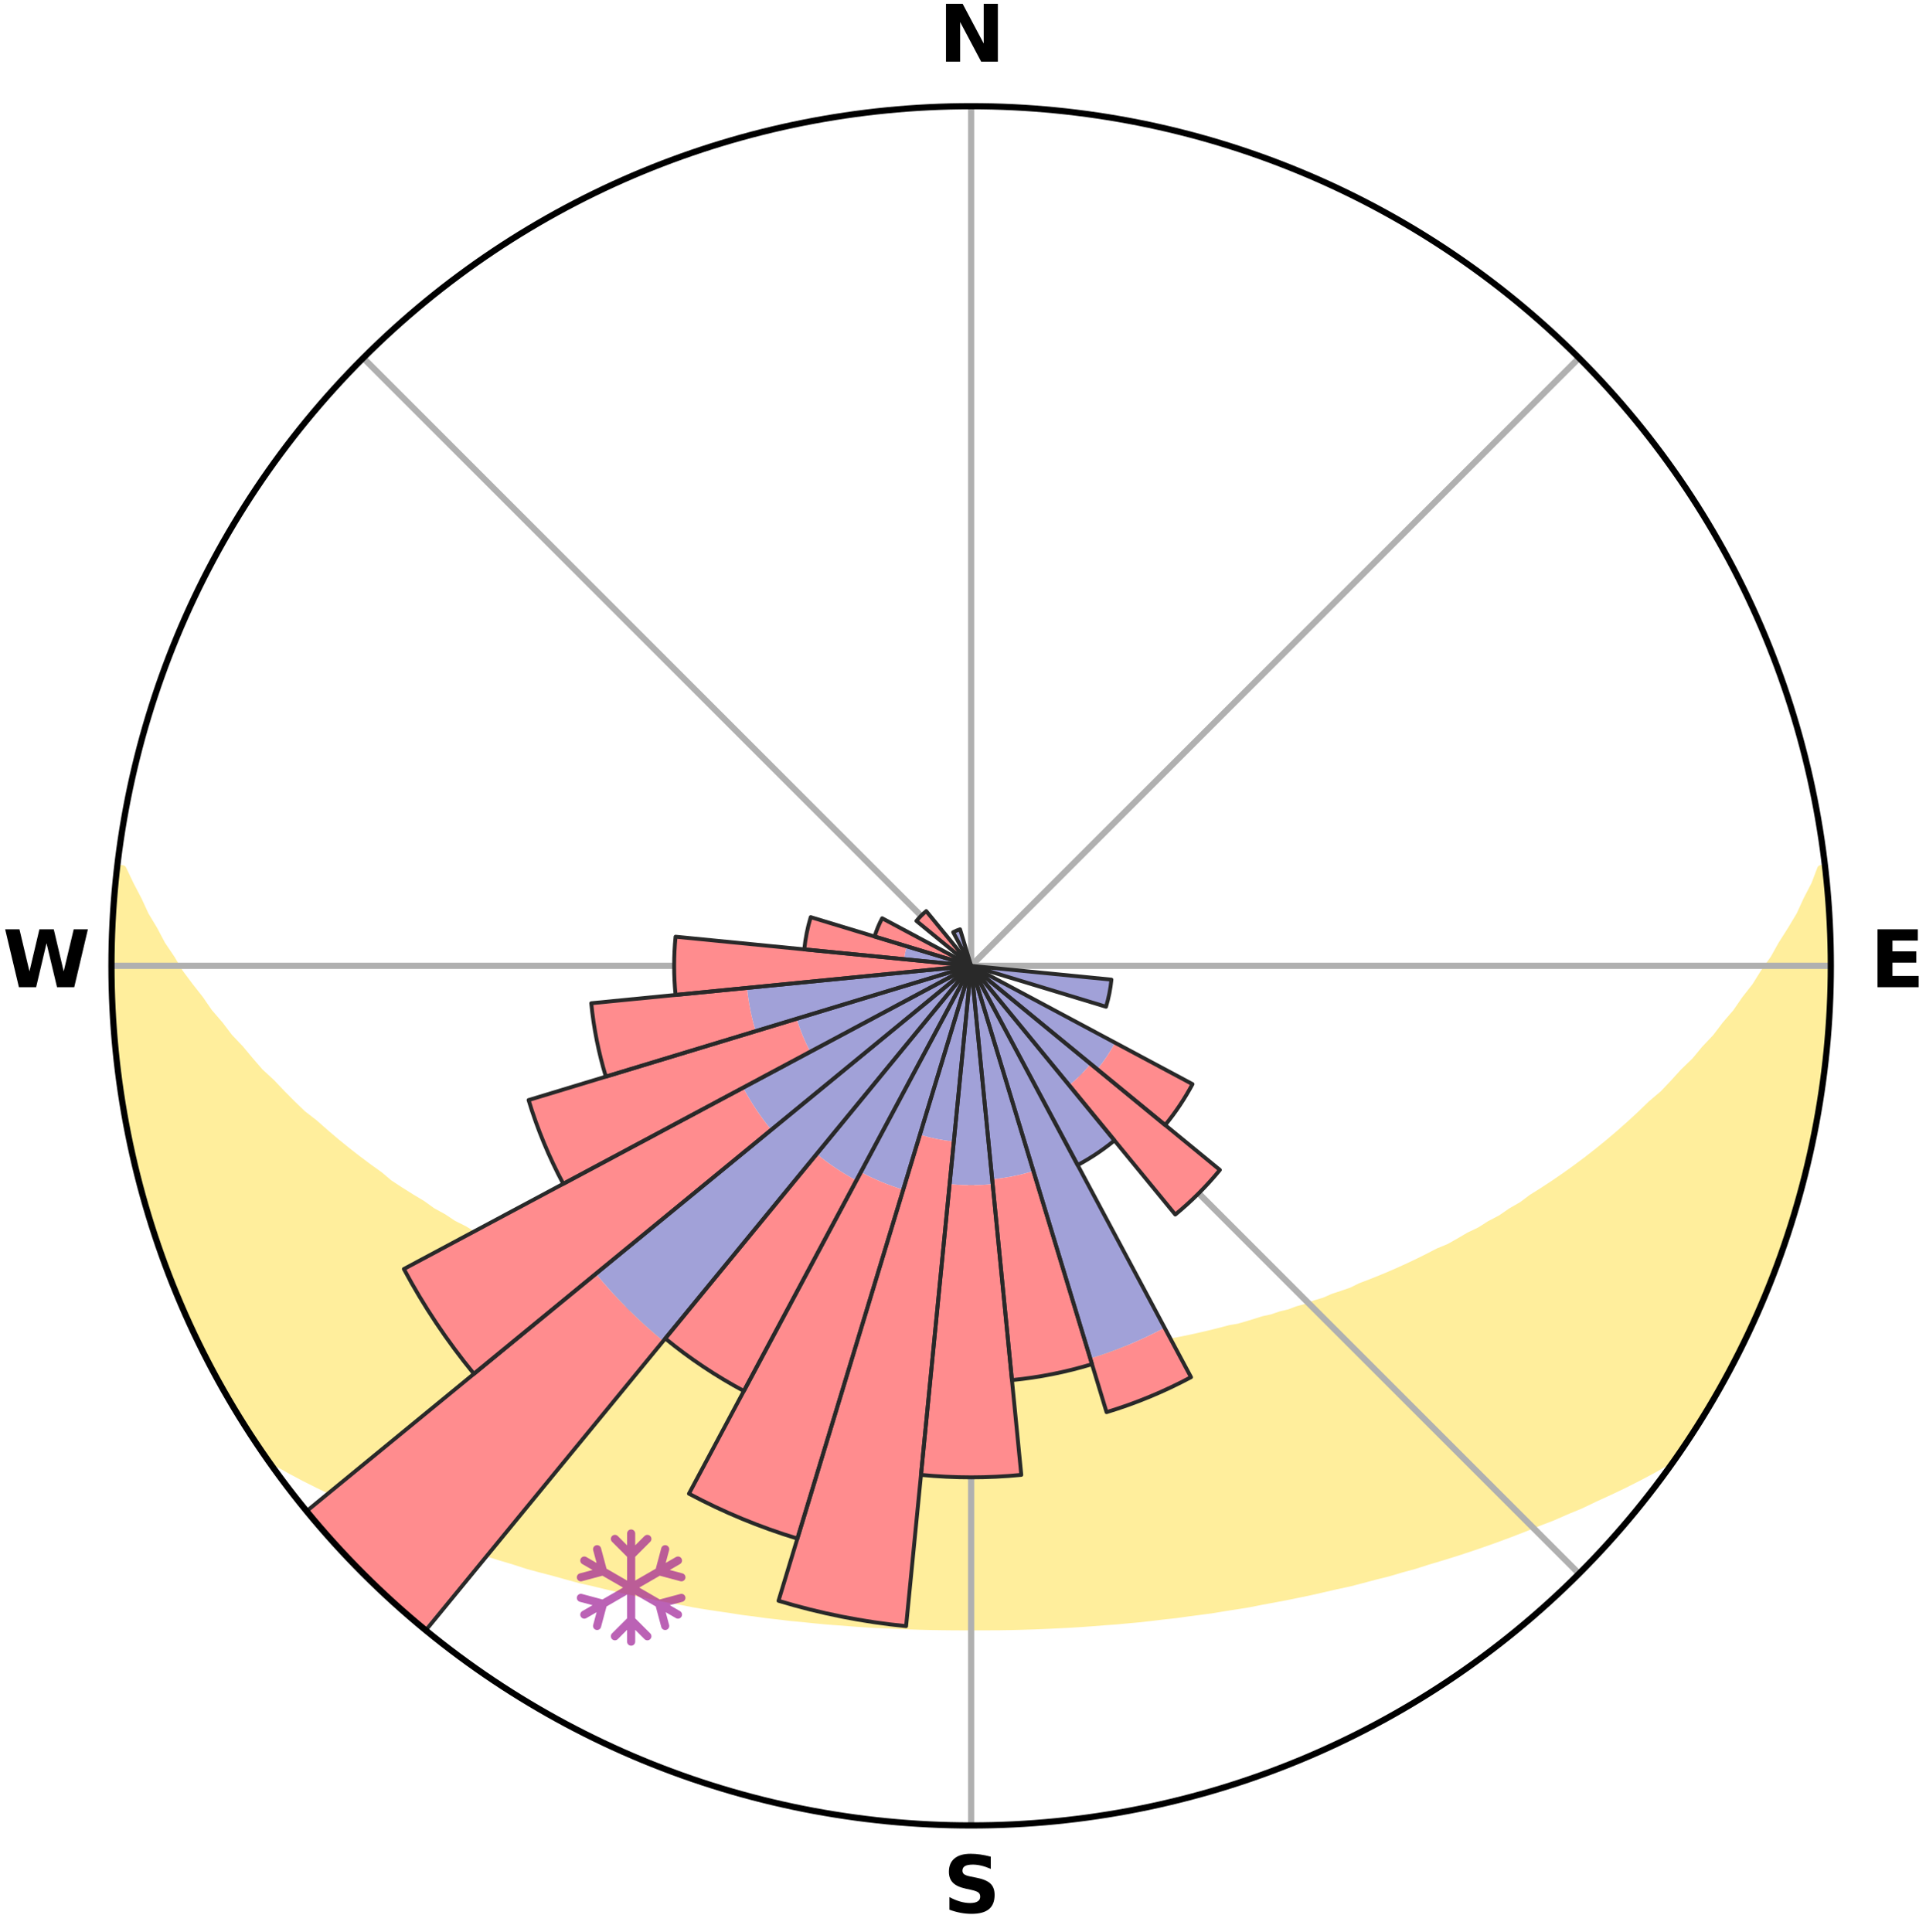 <?xml version="1.0" encoding="utf-8" standalone="no"?>
<!DOCTYPE svg PUBLIC "-//W3C//DTD SVG 1.1//EN"
  "http://www.w3.org/Graphics/SVG/1.1/DTD/svg11.dtd">
<svg xmlns:xlink="http://www.w3.org/1999/xlink" width="248.41pt" height="249.158pt" viewBox="0 0 248.41 249.158" xmlns="http://www.w3.org/2000/svg" version="1.1">
 <title>Ski Rose for Brusson</title>
 <defs>
  <style type="text/css">*{stroke-linejoin: round; stroke-linecap: butt}</style>
 </defs>
 <g id="figure_1">
  <g id="patch_1">
   <path d="M 0 249.158 
L 248.41 249.158 
L 248.41 0 
L 0 0 
z
" style="fill: #ffffff"/>
  </g>
  <g id="axes_1">
   <g id="patch_2">
    <path d="M 236.135 124.579 
C 236.135 110.018 233.267 95.599 227.695 82.147 
C 222.122 68.695 213.955 56.471 203.659 46.175 
C 193.363 35.879 181.139 27.711 167.687 22.139 
C 154.235 16.567 139.815 13.699 125.255 13.699 
C 110.694 13.699 96.275 16.567 82.823 22.139 
C 69.371 27.711 57.147 35.879 46.851 46.175 
C 36.555 56.471 28.387 68.695 22.815 82.147 
C 17.243 95.599 14.375 110.018 14.375 124.579 
C 14.375 139.14 17.243 153.559 22.815 167.011 
C 28.387 180.463 36.555 192.687 46.851 202.983 
C 57.147 213.279 69.371 221.447 82.823 227.019 
C 96.275 232.591 110.694 235.459 125.255 235.459 
C 139.815 235.459 154.235 232.591 167.687 227.019 
C 181.139 221.447 193.363 213.279 203.659 202.983 
C 213.955 192.687 222.122 180.463 227.695 167.011 
C 233.267 153.559 236.135 139.14 236.135 124.579 
M 125.255 124.579 
C 125.255 124.579 125.255 124.579 125.255 124.579 
C 125.255 124.579 125.255 124.579 125.255 124.579 
C 125.255 124.579 125.255 124.579 125.255 124.579 
C 125.255 124.579 125.255 124.579 125.255 124.579 
C 125.255 124.579 125.255 124.579 125.255 124.579 
C 125.255 124.579 125.255 124.579 125.255 124.579 
C 125.255 124.579 125.255 124.579 125.255 124.579 
C 125.255 124.579 125.255 124.579 125.255 124.579 
C 125.255 124.579 125.255 124.579 125.255 124.579 
C 125.255 124.579 125.255 124.579 125.255 124.579 
C 125.255 124.579 125.255 124.579 125.255 124.579 
C 125.255 124.579 125.255 124.579 125.255 124.579 
C 125.255 124.579 125.255 124.579 125.255 124.579 
C 125.255 124.579 125.255 124.579 125.255 124.579 
C 125.255 124.579 125.255 124.579 125.255 124.579 
C 125.255 124.579 125.255 124.579 125.255 124.579 
z
" style="fill: #ffffff"/>
   </g>
   <g id="PolyCollection_1">
    <defs>
     <path id="mbfb3f1ada5" d="M 235.241 -137.11 
L 234.868 -137.068 
L 234.107 -135.06 
L 233.075 -133.065 
L 232.184 -131.119 
L 231.035 -129.198 
L 229.84 -127.318 
L 228.815 -125.483 
L 227.542 -123.686 
L 226.448 -121.929 
L 225.11 -120.219 
L 223.955 -118.542 
L 222.559 -116.921 
L 221.351 -115.326 
L 219.906 -113.795 
L 218.65 -112.283 
L 217.163 -110.843 
L 215.866 -109.416 
L 214.55 -108.029 
L 213.011 -106.725 
L 211.663 -105.423 
L 210.3 -104.161 
L 208.924 -102.941 
L 207.536 -101.76 
L 206.137 -100.621 
L 204.729 -99.521 
L 203.312 -98.461 
L 201.889 -97.441 
L 200.46 -96.461 
L 199.027 -95.519 
L 197.591 -94.616 
L 196.334 -93.673 
L 194.893 -92.843 
L 193.627 -91.967 
L 192.186 -91.209 
L 190.915 -90.398 
L 189.478 -89.709 
L 188.207 -88.962 
L 186.936 -88.246 
L 185.51 -87.655 
L 184.244 -86.999 
L 182.981 -86.371 
L 181.72 -85.772 
L 180.463 -85.199 
L 179.211 -84.654 
L 177.964 -84.134 
L 176.722 -83.64 
L 175.487 -83.171 
L 174.383 -82.62 
L 173.159 -82.197 
L 171.944 -81.796 
L 170.85 -81.311 
L 169.649 -80.954 
L 168.562 -80.509 
L 167.377 -80.191 
L 166.3 -79.786 
L 165.133 -79.505 
L 164.067 -79.136 
L 162.919 -78.889 
L 161.865 -78.553 
L 160.816 -78.234 
L 159.772 -77.931 
L 158.662 -77.745 
L 157.632 -77.471 
L 156.607 -77.211 
L 155.589 -76.965 
L 154.576 -76.732 
L 153.569 -76.511 
L 152.568 -76.303 
L 151.573 -76.107 
L 150.584 -75.922 
L 149.602 -75.747 
L 148.625 -75.582 
L 147.654 -75.428 
L 146.69 -75.282 
L 145.731 -75.145 
L 144.778 -75.016 
L 143.857 -74.825 
L 142.913 -74.714 
L 141.974 -74.611 
L 141.04 -74.513 
L 140.129 -74.365 
L 139.203 -74.283 
L 138.282 -74.207 
L 137.365 -74.136 
L 136.462 -74.025 
L 135.552 -73.967 
L 134.645 -73.914 
L 133.742 -73.864 
L 132.846 -73.788 
L 131.947 -73.75 
L 131.05 -73.716 
L 130.157 -73.665 
L 129.264 -73.641 
L 128.372 -73.62 
L 127.481 -73.594 
L 126.59 -73.583 
L 125.7 -73.575 
L 124.81 -73.574 
L 123.92 -73.585 
L 123.029 -73.598 
L 122.138 -73.626 
L 121.247 -73.649 
L 120.353 -73.675 
L 119.461 -73.727 
L 118.565 -73.764 
L 117.666 -73.804 
L 116.771 -73.881 
L 115.868 -73.933 
L 114.962 -73.988 
L 114.052 -74.048 
L 113.15 -74.16 
L 112.234 -74.233 
L 111.314 -74.311 
L 110.389 -74.394 
L 109.479 -74.544 
L 108.547 -74.643 
L 107.609 -74.749 
L 106.666 -74.861 
L 105.746 -75.053 
L 104.794 -75.183 
L 103.837 -75.322 
L 102.874 -75.469 
L 101.905 -75.625 
L 100.93 -75.791 
L 99.949 -75.967 
L 98.962 -76.153 
L 97.969 -76.351 
L 96.969 -76.56 
L 95.964 -76.781 
L 94.953 -77.015 
L 93.936 -77.262 
L 92.914 -77.523 
L 91.886 -77.797 
L 90.777 -77.985 
L 89.735 -78.289 
L 88.688 -78.609 
L 87.636 -78.944 
L 86.491 -79.192 
L 85.427 -79.562 
L 84.262 -79.843 
L 83.187 -80.249 
L 82.109 -80.674 
L 80.92 -81.011 
L 79.721 -81.369 
L 78.629 -81.854 
L 77.416 -82.255 
L 76.195 -82.678 
L 75.093 -83.229 
L 73.86 -83.698 
L 72.621 -84.192 
L 71.376 -84.711 
L 70.126 -85.256 
L 68.872 -85.828 
L 67.613 -86.427 
L 66.352 -87.054 
L 65.089 -87.709 
L 63.824 -88.394 
L 62.397 -89.016 
L 61.129 -89.761 
L 59.862 -90.538 
L 58.426 -91.259 
L 57.161 -92.1 
L 55.723 -92.892 
L 54.465 -93.799 
L 53.03 -94.663 
L 51.597 -95.564 
L 50.166 -96.505 
L 48.93 -97.551 
L 47.512 -98.567 
L 46.1 -99.622 
L 44.696 -100.717 
L 43.302 -101.851 
L 41.918 -103.027 
L 40.546 -104.242 
L 38.984 -105.453 
L 37.638 -106.753 
L 36.308 -108.094 
L 34.996 -109.475 
L 33.494 -110.865 
L 32.219 -112.331 
L 30.967 -113.836 
L 29.525 -115.361 
L 28.319 -116.95 
L 26.927 -118.565 
L 25.775 -120.236 
L 24.439 -121.939 
L 23.134 -123.688 
L 22.075 -125.479 
L 20.84 -127.313 
L 19.855 -129.181 
L 18.705 -131.096 
L 17.81 -133.035 
L 16.77 -135.025 
L 15.808 -137.049 
L 15.19 -137.119 
L 15.19 -137.119 
L 14.93 -135.202 
L 14.831 -133.27 
L 14.637 -131.345 
L 14.544 -129.413 
L 14.417 -127.481 
L 14.387 -125.547 
L 14.511 -123.613 
L 14.42 -121.677 
L 14.547 -119.745 
L 14.583 -117.81 
L 14.773 -115.884 
L 14.993 -113.962 
L 15.127 -112.032 
L 15.338 -110.108 
L 15.647 -108.198 
L 16.059 -106.306 
L 16.248 -104.376 
L 16.647 -102.483 
L 17.075 -100.596 
L 17.533 -98.717 
L 17.924 -96.821 
L 18.442 -94.957 
L 18.991 -93.102 
L 19.569 -91.256 
L 20.177 -89.42 
L 20.735 -87.567 
L 21.403 -85.751 
L 22.102 -83.946 
L 22.832 -82.154 
L 23.593 -80.375 
L 24.386 -78.611 
L 25.212 -76.861 
L 26.071 -75.128 
L 26.964 -73.412 
L 27.832 -71.683 
L 28.787 -70 
L 29.725 -68.307 
L 30.738 -66.659 
L 31.742 -65.005 
L 32.798 -63.383 
L 33.878 -61.777 
L 35.573 -60.61 
L 37.406 -59.574 
L 39.254 -58.588 
L 41.117 -57.653 
L 42.982 -56.758 
L 44.852 -55.909 
L 46.66 -55.044 
L 48.522 -54.267 
L 50.326 -53.474 
L 52.183 -52.771 
L 53.977 -52.046 
L 55.766 -51.353 
L 57.55 -50.692 
L 59.326 -50.06 
L 61.096 -49.458 
L 62.857 -48.884 
L 64.61 -48.338 
L 66.354 -47.818 
L 68.049 -47.269 
L 69.776 -46.8 
L 71.493 -46.354 
L 73.168 -45.884 
L 74.833 -45.432 
L 76.522 -45.054 
L 78.173 -44.651 
L 79.814 -44.263 
L 81.45 -43.901 
L 83.075 -43.553 
L 84.695 -43.23 
L 86.305 -42.918 
L 87.909 -42.631 
L 89.486 -42.317 
L 91.073 -42.056 
L 92.655 -41.818 
L 94.226 -41.588 
L 95.779 -41.341 
L 97.339 -41.147 
L 98.881 -40.931 
L 100.426 -40.757 
L 101.957 -40.571 
L 103.492 -40.429 
L 105.014 -40.269 
L 106.532 -40.124 
L 108.049 -40.009 
L 109.558 -39.889 
L 111.065 -39.781 
L 112.567 -39.686 
L 114.07 -39.622 
L 115.567 -39.549 
L 117.062 -39.489 
L 118.554 -39.44 
L 120.045 -39.403 
L 121.535 -39.379 
L 123.023 -39.363 
L 124.511 -39.358 
L 125.999 -39.359 
L 127.486 -39.366 
L 128.975 -39.374 
L 130.465 -39.399 
L 131.956 -39.437 
L 133.448 -39.486 
L 134.943 -39.546 
L 136.44 -39.619 
L 137.941 -39.691 
L 139.444 -39.786 
L 140.95 -39.894 
L 142.46 -40.015 
L 143.979 -40.122 
L 145.496 -40.267 
L 147.024 -40.404 
L 148.551 -40.577 
L 150.082 -40.764 
L 151.629 -40.93 
L 153.171 -41.146 
L 154.729 -41.348 
L 156.296 -41.555 
L 157.855 -41.818 
L 159.434 -42.063 
L 161.024 -42.316 
L 162.601 -42.63 
L 164.202 -42.925 
L 165.814 -43.23 
L 167.431 -43.56 
L 169.059 -43.901 
L 170.692 -44.27 
L 172.336 -44.651 
L 174.015 -45.009 
L 175.672 -45.439 
L 177.341 -45.885 
L 179.049 -46.308 
L 180.729 -46.807 
L 182.456 -47.277 
L 184.155 -47.82 
L 185.898 -48.34 
L 187.651 -48.886 
L 189.413 -49.46 
L 191.182 -50.062 
L 192.958 -50.694 
L 194.742 -51.355 
L 196.531 -52.048 
L 198.325 -52.773 
L 200.177 -53.481 
L 201.98 -54.273 
L 203.848 -55.046 
L 205.655 -55.911 
L 207.52 -56.765 
L 209.39 -57.655 
L 211.248 -58.594 
L 213.101 -59.576 
L 214.929 -60.615 
L 216.611 -61.792 
L 217.71 -63.384 
L 218.77 -65.004 
L 219.756 -66.669 
L 220.789 -68.305 
L 221.742 -69.989 
L 222.615 -71.717 
L 223.554 -73.408 
L 224.432 -75.131 
L 225.249 -76.884 
L 226.143 -78.601 
L 226.895 -80.385 
L 227.673 -82.156 
L 228.38 -83.957 
L 229.095 -85.755 
L 229.763 -87.571 
L 230.384 -89.403 
L 230.958 -91.251 
L 231.486 -93.112 
L 232.082 -94.953 
L 232.58 -96.823 
L 232.973 -98.718 
L 233.456 -100.592 
L 233.903 -102.474 
L 234.214 -104.385 
L 234.586 -106.283 
L 234.804 -108.207 
L 235.13 -110.114 
L 235.392 -112.031 
L 235.619 -113.952 
L 235.668 -115.889 
L 235.842 -117.815 
L 235.962 -119.745 
L 236.064 -121.677 
L 236.13 -123.611 
L 235.974 -125.545 
L 235.971 -127.478 
L 235.918 -129.411 
L 235.848 -131.343 
L 235.745 -133.275 
L 235.61 -135.205 
L 235.241 -137.11 
z
" style="stroke: #ffee9c"/>
    </defs>
    <g clip-path="url(#p2f9392c983)">
     <use xlink:href="#mbfb3f1ada5" x="0" y="249.158" style="fill: #ffee9c; stroke: #ffee9c"/>
    </g>
   </g>
   <g id="matplotlib.axis_1">
    <g id="xtick_1">
     <g id="line2d_1">
      <path d="M 125.255 124.579 
L 125.255 13.699 
" clip-path="url(#p2f9392c983)" style="fill: none; stroke: #b0b0b0; stroke-width: 0.8; stroke-linecap: square"/>
     </g>
     <g id="text_1">
      <!-- N -->
      <g transform="translate(121.07 7.958) scale(0.1 -0.1)">
       <defs>
        <path id="DejaVuSans-Bold-4e" d="M 588 4666 
L 1931 4666 
L 3628 1466 
L 3628 4666 
L 4769 4666 
L 4769 0 
L 3425 0 
L 1728 3200 
L 1728 0 
L 588 0 
L 588 4666 
z
" transform="scale(0.016)"/>
       </defs>
       <use xlink:href="#DejaVuSans-Bold-4e"/>
      </g>
     </g>
    </g>
    <g id="xtick_2">
     <g id="line2d_2">
      <path d="M 125.255 124.579 
L 203.659 46.175 
" clip-path="url(#p2f9392c983)" style="fill: none; stroke: #b0b0b0; stroke-width: 0.8; stroke-linecap: square"/>
     </g>
    </g>
    <g id="xtick_3">
     <g id="line2d_3">
      <path d="M 125.255 124.579 
L 236.135 124.579 
" clip-path="url(#p2f9392c983)" style="fill: none; stroke: #b0b0b0; stroke-width: 0.8; stroke-linecap: square"/>
     </g>
     <g id="text_2">
      <!-- E -->
      <g transform="translate(241.219 127.338) scale(0.1 -0.1)">
       <defs>
        <path id="DejaVuSans-Bold-45" d="M 588 4666 
L 3834 4666 
L 3834 3756 
L 1791 3756 
L 1791 2888 
L 3713 2888 
L 3713 1978 
L 1791 1978 
L 1791 909 
L 3903 909 
L 3903 0 
L 588 0 
L 588 4666 
z
" transform="scale(0.016)"/>
       </defs>
       <use xlink:href="#DejaVuSans-Bold-45"/>
      </g>
     </g>
    </g>
    <g id="xtick_4">
     <g id="line2d_4">
      <path d="M 125.255 124.579 
L 203.659 202.983 
" clip-path="url(#p2f9392c983)" style="fill: none; stroke: #b0b0b0; stroke-width: 0.8; stroke-linecap: square"/>
     </g>
    </g>
    <g id="xtick_5">
     <g id="line2d_5">
      <path d="M 125.255 124.579 
L 125.255 235.459 
" clip-path="url(#p2f9392c983)" style="fill: none; stroke: #b0b0b0; stroke-width: 0.8; stroke-linecap: square"/>
     </g>
     <g id="text_3">
      <!-- S -->
      <g transform="translate(121.654 246.718) scale(0.1 -0.1)">
       <defs>
        <path id="DejaVuSans-Bold-53" d="M 3834 4519 
L 3834 3531 
Q 3450 3703 3084 3790 
Q 2719 3878 2394 3878 
Q 1963 3878 1756 3759 
Q 1550 3641 1550 3391 
Q 1550 3203 1689 3098 
Q 1828 2994 2194 2919 
L 2706 2816 
Q 3484 2659 3812 2340 
Q 4141 2022 4141 1434 
Q 4141 663 3683 286 
Q 3225 -91 2284 -91 
Q 1841 -91 1394 -6 
Q 947 78 500 244 
L 500 1259 
Q 947 1022 1364 901 
Q 1781 781 2169 781 
Q 2563 781 2772 912 
Q 2981 1044 2981 1288 
Q 2981 1506 2839 1625 
Q 2697 1744 2272 1838 
L 1806 1941 
Q 1106 2091 782 2419 
Q 459 2747 459 3303 
Q 459 4000 909 4375 
Q 1359 4750 2203 4750 
Q 2588 4750 2994 4692 
Q 3400 4634 3834 4519 
z
" transform="scale(0.016)"/>
       </defs>
       <use xlink:href="#DejaVuSans-Bold-53"/>
      </g>
     </g>
    </g>
    <g id="xtick_6">
     <g id="line2d_6">
      <path d="M 125.255 124.579 
L 46.851 202.983 
" clip-path="url(#p2f9392c983)" style="fill: none; stroke: #b0b0b0; stroke-width: 0.8; stroke-linecap: square"/>
     </g>
    </g>
    <g id="xtick_7">
     <g id="line2d_7">
      <path d="M 125.255 124.579 
L 14.375 124.579 
" clip-path="url(#p2f9392c983)" style="fill: none; stroke: #b0b0b0; stroke-width: 0.8; stroke-linecap: square"/>
     </g>
     <g id="text_4">
      <!-- W -->
      <g transform="translate(0.36 127.338) scale(0.1 -0.1)">
       <defs>
        <path id="DejaVuSans-Bold-57" d="M 191 4666 
L 1344 4666 
L 2150 1275 
L 2950 4666 
L 4109 4666 
L 4909 1275 
L 5716 4666 
L 6859 4666 
L 5759 0 
L 4372 0 
L 3525 3547 
L 2688 0 
L 1300 0 
L 191 4666 
z
" transform="scale(0.016)"/>
       </defs>
       <use xlink:href="#DejaVuSans-Bold-57"/>
      </g>
     </g>
    </g>
    <g id="xtick_8">
     <g id="line2d_8">
      <path d="M 125.255 124.579 
L 46.851 46.175 
" clip-path="url(#p2f9392c983)" style="fill: none; stroke: #b0b0b0; stroke-width: 0.8; stroke-linecap: square"/>
     </g>
    </g>
   </g>
   <g id="matplotlib.axis_2"/>
   <g id="patch_3">
    <path d="M 125.255 124.579 
C 125.255 124.579 125.255 124.579 125.255 124.579 
C 125.255 124.579 125.255 124.579 125.255 124.579 
L 125.255 124.579 
C 125.255 124.579 125.255 124.579 125.255 124.579 
C 125.255 124.579 125.255 124.579 125.255 124.579 
z
" clip-path="url(#p2f9392c983)" style="fill: #d9d9d9"/>
   </g>
   <g id="patch_4">
    <path d="M 125.255 124.579 
C 125.255 124.579 125.255 124.579 125.255 124.579 
C 125.255 124.579 125.255 124.579 125.255 124.579 
L 125.255 124.579 
C 125.255 124.579 125.255 124.579 125.255 124.579 
C 125.255 124.579 125.255 124.579 125.255 124.579 
z
" clip-path="url(#p2f9392c983)" style="fill: #d9d9d9"/>
   </g>
   <g id="patch_5">
    <path d="M 125.255 124.579 
C 125.255 124.579 125.255 124.579 125.255 124.579 
C 125.255 124.579 125.255 124.579 125.255 124.579 
L 125.255 124.579 
C 125.255 124.579 125.255 124.579 125.255 124.579 
C 125.255 124.579 125.255 124.579 125.255 124.579 
z
" clip-path="url(#p2f9392c983)" style="fill: #d9d9d9"/>
   </g>
   <g id="patch_6">
    <path d="M 125.255 124.579 
C 125.255 124.579 125.255 124.579 125.255 124.579 
C 125.255 124.579 125.255 124.579 125.255 124.579 
L 125.255 124.579 
C 125.255 124.579 125.255 124.579 125.255 124.579 
C 125.255 124.579 125.255 124.579 125.255 124.579 
z
" clip-path="url(#p2f9392c983)" style="fill: #d9d9d9"/>
   </g>
   <g id="patch_7">
    <path d="M 125.255 124.579 
C 125.255 124.579 125.255 124.579 125.255 124.579 
C 125.255 124.579 125.255 124.579 125.255 124.579 
L 125.255 124.579 
C 125.255 124.579 125.255 124.579 125.255 124.579 
C 125.255 124.579 125.255 124.579 125.255 124.579 
z
" clip-path="url(#p2f9392c983)" style="fill: #d9d9d9"/>
   </g>
   <g id="patch_8">
    <path d="M 125.255 124.579 
C 125.255 124.579 125.255 124.579 125.255 124.579 
C 125.255 124.579 125.255 124.579 125.255 124.579 
L 125.255 124.579 
C 125.255 124.579 125.255 124.579 125.255 124.579 
C 125.255 124.579 125.255 124.579 125.255 124.579 
z
" clip-path="url(#p2f9392c983)" style="fill: #d9d9d9"/>
   </g>
   <g id="patch_9">
    <path d="M 125.255 124.579 
C 125.255 124.579 125.255 124.579 125.255 124.579 
C 125.255 124.579 125.255 124.579 125.255 124.579 
L 125.255 124.579 
C 125.255 124.579 125.255 124.579 125.255 124.579 
C 125.255 124.579 125.255 124.579 125.255 124.579 
z
" clip-path="url(#p2f9392c983)" style="fill: #d9d9d9"/>
   </g>
   <g id="patch_10">
    <path d="M 125.255 124.579 
C 125.255 124.579 125.255 124.579 125.255 124.579 
C 125.255 124.579 125.255 124.579 125.255 124.579 
L 125.255 124.579 
C 125.255 124.579 125.255 124.579 125.255 124.579 
C 125.255 124.579 125.255 124.579 125.255 124.579 
z
" clip-path="url(#p2f9392c983)" style="fill: #d9d9d9"/>
   </g>
   <g id="patch_11">
    <path d="M 125.255 124.579 
C 125.255 124.579 125.255 124.579 125.255 124.579 
C 125.255 124.579 125.255 124.579 125.255 124.579 
L 125.255 124.579 
C 125.255 124.579 125.255 124.579 125.255 124.579 
C 125.255 124.579 125.255 124.579 125.255 124.579 
z
" clip-path="url(#p2f9392c983)" style="fill: #d9d9d9"/>
   </g>
   <g id="patch_12">
    <path d="M 125.255 124.579 
C 125.255 124.579 125.255 124.579 125.255 124.579 
C 125.255 124.579 125.255 124.579 125.255 124.579 
L 125.255 124.579 
C 125.255 124.579 125.255 124.579 125.255 124.579 
C 125.255 124.579 125.255 124.579 125.255 124.579 
z
" clip-path="url(#p2f9392c983)" style="fill: #d9d9d9"/>
   </g>
   <g id="patch_13">
    <path d="M 125.255 124.579 
C 125.255 124.579 125.255 124.579 125.255 124.579 
C 125.255 124.579 125.255 124.579 125.255 124.579 
L 125.255 124.579 
C 125.255 124.579 125.255 124.579 125.255 124.579 
C 125.255 124.579 125.255 124.579 125.255 124.579 
z
" clip-path="url(#p2f9392c983)" style="fill: #d9d9d9"/>
   </g>
   <g id="patch_14">
    <path d="M 125.255 124.579 
C 125.255 124.579 125.255 124.579 125.255 124.579 
C 125.255 124.579 125.255 124.579 125.255 124.579 
L 125.255 124.579 
C 125.255 124.579 125.255 124.579 125.255 124.579 
C 125.255 124.579 125.255 124.579 125.255 124.579 
z
" clip-path="url(#p2f9392c983)" style="fill: #d9d9d9"/>
   </g>
   <g id="patch_15">
    <path d="M 125.255 124.579 
C 125.255 124.579 125.255 124.579 125.255 124.579 
C 125.255 124.579 125.255 124.579 125.255 124.579 
L 125.255 124.579 
C 125.255 124.579 125.255 124.579 125.255 124.579 
C 125.255 124.579 125.255 124.579 125.255 124.579 
z
" clip-path="url(#p2f9392c983)" style="fill: #d9d9d9"/>
   </g>
   <g id="patch_16">
    <path d="M 125.255 124.579 
C 125.255 124.579 125.255 124.579 125.255 124.579 
C 125.255 124.579 125.255 124.579 125.255 124.579 
L 125.255 124.579 
C 125.255 124.579 125.255 124.579 125.255 124.579 
C 125.255 124.579 125.255 124.579 125.255 124.579 
z
" clip-path="url(#p2f9392c983)" style="fill: #d9d9d9"/>
   </g>
   <g id="patch_17">
    <path d="M 125.255 124.579 
C 125.255 124.579 125.255 124.579 125.255 124.579 
C 125.255 124.579 125.255 124.579 125.255 124.579 
L 125.255 124.579 
C 125.255 124.579 125.255 124.579 125.255 124.579 
C 125.255 124.579 125.255 124.579 125.255 124.579 
z
" clip-path="url(#p2f9392c983)" style="fill: #d9d9d9"/>
   </g>
   <g id="patch_18">
    <path d="M 125.255 124.579 
C 125.255 124.579 125.255 124.579 125.255 124.579 
C 125.255 124.579 125.255 124.579 125.255 124.579 
L 125.255 124.579 
C 125.255 124.579 125.255 124.579 125.255 124.579 
C 125.255 124.579 125.255 124.579 125.255 124.579 
z
" clip-path="url(#p2f9392c983)" style="fill: #d9d9d9"/>
   </g>
   <g id="patch_19">
    <path d="M 125.255 124.579 
C 125.255 124.579 125.255 124.579 125.255 124.579 
C 125.255 124.579 125.255 124.579 125.255 124.579 
L 125.255 124.579 
C 125.255 124.579 125.255 124.579 125.255 124.579 
C 125.255 124.579 125.255 124.579 125.255 124.579 
z
" clip-path="url(#p2f9392c983)" style="fill: #d9d9d9"/>
   </g>
   <g id="patch_20">
    <path d="M 125.255 124.579 
C 125.255 124.579 125.255 124.579 125.255 124.579 
C 125.255 124.579 125.255 124.579 125.255 124.579 
L 125.255 124.579 
C 125.255 124.579 125.255 124.579 125.255 124.579 
C 125.255 124.579 125.255 124.579 125.255 124.579 
z
" clip-path="url(#p2f9392c983)" style="fill: #d9d9d9"/>
   </g>
   <g id="patch_21">
    <path d="M 125.255 124.579 
C 125.255 124.579 125.255 124.579 125.255 124.579 
C 125.255 124.579 125.255 124.579 125.255 124.579 
L 125.255 124.579 
C 125.255 124.579 125.255 124.579 125.255 124.579 
C 125.255 124.579 125.255 124.579 125.255 124.579 
z
" clip-path="url(#p2f9392c983)" style="fill: #d9d9d9"/>
   </g>
   <g id="patch_22">
    <path d="M 125.255 124.579 
C 125.255 124.579 125.255 124.579 125.255 124.579 
C 125.255 124.579 125.255 124.579 125.255 124.579 
L 125.255 124.579 
C 125.255 124.579 125.255 124.579 125.255 124.579 
C 125.255 124.579 125.255 124.579 125.255 124.579 
z
" clip-path="url(#p2f9392c983)" style="fill: #d9d9d9"/>
   </g>
   <g id="patch_23">
    <path d="M 125.255 124.579 
C 125.255 124.579 125.255 124.579 125.255 124.579 
C 125.255 124.579 125.255 124.579 125.255 124.579 
L 125.255 124.579 
C 125.255 124.579 125.255 124.579 125.255 124.579 
C 125.255 124.579 125.255 124.579 125.255 124.579 
z
" clip-path="url(#p2f9392c983)" style="fill: #d9d9d9"/>
   </g>
   <g id="patch_24">
    <path d="M 125.255 124.579 
C 125.255 124.579 125.255 124.579 125.255 124.579 
C 125.255 124.579 125.255 124.579 125.255 124.579 
L 125.255 124.579 
C 125.255 124.579 125.255 124.579 125.255 124.579 
C 125.255 124.579 125.255 124.579 125.255 124.579 
z
" clip-path="url(#p2f9392c983)" style="fill: #d9d9d9"/>
   </g>
   <g id="patch_25">
    <path d="M 125.255 124.579 
C 125.255 124.579 125.255 124.579 125.255 124.579 
C 125.255 124.579 125.255 124.579 125.255 124.579 
L 125.255 124.579 
C 125.255 124.579 125.255 124.579 125.255 124.579 
C 125.255 124.579 125.255 124.579 125.255 124.579 
z
" clip-path="url(#p2f9392c983)" style="fill: #d9d9d9"/>
   </g>
   <g id="patch_26">
    <path d="M 125.255 124.579 
C 125.255 124.579 125.255 124.579 125.255 124.579 
C 125.255 124.579 125.255 124.579 125.255 124.579 
L 125.255 124.579 
C 125.255 124.579 125.255 124.579 125.255 124.579 
C 125.255 124.579 125.255 124.579 125.255 124.579 
z
" clip-path="url(#p2f9392c983)" style="fill: #d9d9d9"/>
   </g>
   <g id="patch_27">
    <path d="M 125.255 124.579 
C 125.255 124.579 125.255 124.579 125.255 124.579 
C 125.255 124.579 125.255 124.579 125.255 124.579 
L 125.255 124.579 
C 125.255 124.579 125.255 124.579 125.255 124.579 
C 125.255 124.579 125.255 124.579 125.255 124.579 
z
" clip-path="url(#p2f9392c983)" style="fill: #d9d9d9"/>
   </g>
   <g id="patch_28">
    <path d="M 125.255 124.579 
C 125.255 124.579 125.255 124.579 125.255 124.579 
C 125.255 124.579 125.255 124.579 125.255 124.579 
L 125.255 124.579 
C 125.255 124.579 125.255 124.579 125.255 124.579 
C 125.255 124.579 125.255 124.579 125.255 124.579 
z
" clip-path="url(#p2f9392c983)" style="fill: #d9d9d9"/>
   </g>
   <g id="patch_29">
    <path d="M 125.255 124.579 
C 125.255 124.579 125.255 124.579 125.255 124.579 
C 125.255 124.579 125.255 124.579 125.255 124.579 
L 125.255 124.579 
C 125.255 124.579 125.255 124.579 125.255 124.579 
C 125.255 124.579 125.255 124.579 125.255 124.579 
z
" clip-path="url(#p2f9392c983)" style="fill: #d9d9d9"/>
   </g>
   <g id="patch_30">
    <path d="M 125.255 124.579 
C 125.255 124.579 125.255 124.579 125.255 124.579 
C 125.255 124.579 125.255 124.579 125.255 124.579 
L 125.255 124.579 
C 125.255 124.579 125.255 124.579 125.255 124.579 
C 125.255 124.579 125.255 124.579 125.255 124.579 
z
" clip-path="url(#p2f9392c983)" style="fill: #d9d9d9"/>
   </g>
   <g id="patch_31">
    <path d="M 125.255 124.579 
C 125.255 124.579 125.255 124.579 125.255 124.579 
C 125.255 124.579 125.255 124.579 125.255 124.579 
L 125.255 124.579 
C 125.255 124.579 125.255 124.579 125.255 124.579 
C 125.255 124.579 125.255 124.579 125.255 124.579 
z
" clip-path="url(#p2f9392c983)" style="fill: #d9d9d9"/>
   </g>
   <g id="patch_32">
    <path d="M 125.255 124.579 
C 125.255 124.579 125.255 124.579 125.255 124.579 
C 125.255 124.579 125.255 124.579 125.255 124.579 
L 125.255 124.579 
C 125.255 124.579 125.255 124.579 125.255 124.579 
C 125.255 124.579 125.255 124.579 125.255 124.579 
z
" clip-path="url(#p2f9392c983)" style="fill: #d9d9d9"/>
   </g>
   <g id="patch_33">
    <path d="M 125.255 124.579 
C 125.255 124.579 125.255 124.579 125.255 124.579 
C 125.255 124.579 125.255 124.579 125.255 124.579 
L 125.255 124.579 
C 125.255 124.579 125.255 124.579 125.255 124.579 
C 125.255 124.579 125.255 124.579 125.255 124.579 
z
" clip-path="url(#p2f9392c983)" style="fill: #d9d9d9"/>
   </g>
   <g id="patch_34">
    <path d="M 125.255 124.579 
C 125.255 124.579 125.255 124.579 125.255 124.579 
C 125.255 124.579 125.255 124.579 125.255 124.579 
L 125.255 124.579 
C 125.255 124.579 125.255 124.579 125.255 124.579 
C 125.255 124.579 125.255 124.579 125.255 124.579 
z
" clip-path="url(#p2f9392c983)" style="fill: #d9d9d9"/>
   </g>
   <g id="patch_35">
    <path d="M 125.255 124.579 
C 125.255 124.579 125.255 124.579 125.255 124.579 
C 125.255 124.579 125.255 124.579 125.255 124.579 
L 125.255 124.579 
C 125.255 124.579 125.255 124.579 125.255 124.579 
C 125.255 124.579 125.255 124.579 125.255 124.579 
z
" clip-path="url(#p2f9392c983)" style="fill: #a1a1d8"/>
   </g>
   <g id="patch_36">
    <path d="M 125.255 124.579 
C 125.255 124.579 125.255 124.579 125.255 124.579 
C 125.255 124.579 125.255 124.579 125.255 124.579 
L 125.255 124.579 
C 125.255 124.579 125.255 124.579 125.255 124.579 
C 125.255 124.579 125.255 124.579 125.255 124.579 
z
" clip-path="url(#p2f9392c983)" style="fill: #a1a1d8"/>
   </g>
   <g id="patch_37">
    <path d="M 125.255 124.579 
C 125.255 124.579 125.255 124.579 125.255 124.579 
C 125.255 124.579 125.255 124.579 125.255 124.579 
L 125.255 124.579 
C 125.255 124.579 125.255 124.579 125.255 124.579 
C 125.255 124.579 125.255 124.579 125.255 124.579 
z
" clip-path="url(#p2f9392c983)" style="fill: #a1a1d8"/>
   </g>
   <g id="patch_38">
    <path d="M 125.255 124.579 
C 125.255 124.579 125.255 124.579 125.255 124.579 
C 125.255 124.579 125.255 124.579 125.255 124.579 
L 125.255 124.579 
C 125.255 124.579 125.255 124.579 125.255 124.579 
C 125.255 124.579 125.255 124.579 125.255 124.579 
z
" clip-path="url(#p2f9392c983)" style="fill: #a1a1d8"/>
   </g>
   <g id="patch_39">
    <path d="M 125.255 124.579 
C 125.255 124.579 125.255 124.579 125.255 124.579 
C 125.255 124.579 125.255 124.579 125.255 124.579 
L 125.255 124.579 
C 125.255 124.579 125.255 124.579 125.255 124.579 
C 125.255 124.579 125.255 124.579 125.255 124.579 
z
" clip-path="url(#p2f9392c983)" style="fill: #a1a1d8"/>
   </g>
   <g id="patch_40">
    <path d="M 125.255 124.579 
C 125.255 124.579 125.255 124.579 125.255 124.579 
C 125.255 124.579 125.255 124.579 125.255 124.579 
L 125.255 124.579 
C 125.255 124.579 125.255 124.579 125.255 124.579 
C 125.255 124.579 125.255 124.579 125.255 124.579 
z
" clip-path="url(#p2f9392c983)" style="fill: #a1a1d8"/>
   </g>
   <g id="patch_41">
    <path d="M 125.255 124.579 
C 125.255 124.579 125.255 124.579 125.255 124.579 
C 125.255 124.579 125.255 124.579 125.255 124.579 
L 125.255 124.579 
C 125.255 124.579 125.255 124.579 125.255 124.579 
C 125.255 124.579 125.255 124.579 125.255 124.579 
z
" clip-path="url(#p2f9392c983)" style="fill: #a1a1d8"/>
   </g>
   <g id="patch_42">
    <path d="M 125.255 124.579 
C 125.255 124.579 125.255 124.579 125.255 124.579 
C 125.255 124.579 125.255 124.579 125.255 124.579 
L 125.255 124.579 
C 125.255 124.579 125.255 124.579 125.255 124.579 
C 125.255 124.579 125.255 124.579 125.255 124.579 
z
" clip-path="url(#p2f9392c983)" style="fill: #a1a1d8"/>
   </g>
   <g id="patch_43">
    <path d="M 125.255 124.579 
C 125.255 124.579 125.255 124.579 125.255 124.579 
C 125.255 124.579 125.255 124.579 125.255 124.579 
L 125.255 124.579 
C 125.255 124.579 125.255 124.579 125.255 124.579 
C 125.255 124.579 125.255 124.579 125.255 124.579 
z
" clip-path="url(#p2f9392c983)" style="fill: #a1a1d8"/>
   </g>
   <g id="patch_44">
    <path d="M 125.255 124.579 
C 125.255 124.579 125.255 124.579 125.255 124.579 
C 125.255 124.579 125.255 124.579 125.255 124.579 
L 142.653 129.857 
C 142.825 129.287 142.97 128.71 143.086 128.126 
C 143.202 127.542 143.29 126.953 143.348 126.361 
z
" clip-path="url(#p2f9392c983)" style="fill: #a1a1d8"/>
   </g>
   <g id="patch_45">
    <path d="M 125.255 124.579 
C 125.255 124.579 125.255 124.579 125.255 124.579 
C 125.255 124.579 125.255 124.579 125.255 124.579 
L 125.255 124.579 
C 125.255 124.579 125.255 124.579 125.255 124.579 
C 125.255 124.579 125.255 124.579 125.255 124.579 
z
" clip-path="url(#p2f9392c983)" style="fill: #a1a1d8"/>
   </g>
   <g id="patch_46">
    <path d="M 125.255 124.579 
C 125.255 124.579 125.255 124.579 125.255 124.579 
C 125.255 124.579 125.255 124.579 125.255 124.579 
L 141.532 137.938 
C 141.969 137.405 142.38 136.851 142.763 136.278 
C 143.146 135.705 143.501 135.113 143.826 134.505 
z
" clip-path="url(#p2f9392c983)" style="fill: #a1a1d8"/>
   </g>
   <g id="patch_47">
    <path d="M 125.255 124.579 
C 125.255 124.579 125.255 124.579 125.255 124.579 
C 125.255 124.579 125.255 124.579 125.255 124.579 
L 137.906 139.995 
C 138.411 139.581 138.895 139.142 139.357 138.681 
C 139.818 138.219 140.257 137.735 140.671 137.231 
z
" clip-path="url(#p2f9392c983)" style="fill: #a1a1d8"/>
   </g>
   <g id="patch_48">
    <path d="M 125.255 124.579 
C 125.255 124.579 125.255 124.579 125.255 124.579 
C 125.255 124.579 125.255 124.579 125.255 124.579 
L 138.992 150.279 
C 139.833 149.829 140.652 149.339 141.445 148.809 
C 142.238 148.279 143.004 147.71 143.742 147.105 
z
" clip-path="url(#p2f9392c983)" style="fill: #a1a1d8"/>
   </g>
   <g id="patch_49">
    <path d="M 125.255 124.579 
C 125.255 124.579 125.255 124.579 125.255 124.579 
C 125.255 124.579 125.255 124.579 125.255 124.579 
L 140.623 175.241 
C 142.281 174.738 143.914 174.154 145.515 173.491 
C 147.116 172.828 148.683 172.087 150.211 171.27 
z
" clip-path="url(#p2f9392c983)" style="fill: #a1a1d8"/>
   </g>
   <g id="patch_50">
    <path d="M 125.255 124.579 
C 125.255 124.579 125.255 124.579 125.255 124.579 
C 125.255 124.579 125.255 124.579 125.255 124.579 
L 127.967 152.12 
C 128.869 152.032 129.765 151.899 130.654 151.722 
C 131.542 151.545 132.422 151.325 133.288 151.062 
z
" clip-path="url(#p2f9392c983)" style="fill: #a1a1d8"/>
   </g>
   <g id="patch_51">
    <path d="M 125.255 124.579 
C 125.255 124.579 125.255 124.579 125.255 124.579 
C 125.255 124.579 125.255 124.579 125.255 124.579 
L 122.481 152.741 
C 123.403 152.832 124.329 152.878 125.255 152.878 
C 126.181 152.878 127.107 152.832 128.029 152.741 
z
" clip-path="url(#p2f9392c983)" style="fill: #a1a1d8"/>
   </g>
   <g id="patch_52">
    <path d="M 125.255 124.579 
C 125.255 124.579 125.255 124.579 125.255 124.579 
C 125.255 124.579 125.255 124.579 125.255 124.579 
L 118.644 146.372 
C 119.357 146.589 120.081 146.77 120.812 146.915 
C 121.543 147.061 122.281 147.17 123.023 147.243 
z
" clip-path="url(#p2f9392c983)" style="fill: #a1a1d8"/>
   </g>
   <g id="patch_53">
    <path d="M 125.255 124.579 
C 125.255 124.579 125.255 124.579 125.255 124.579 
C 125.255 124.579 125.255 124.579 125.255 124.579 
L 111.027 151.198 
C 111.898 151.663 112.792 152.086 113.704 152.464 
C 114.617 152.842 115.548 153.175 116.493 153.462 
z
" clip-path="url(#p2f9392c983)" style="fill: #a1a1d8"/>
   </g>
   <g id="patch_54">
    <path d="M 125.255 124.579 
C 125.255 124.579 125.255 124.579 125.255 124.579 
C 125.255 124.579 125.255 124.579 125.255 124.579 
L 105.332 148.855 
C 106.127 149.507 106.953 150.12 107.807 150.691 
C 108.662 151.262 109.544 151.791 110.451 152.275 
z
" clip-path="url(#p2f9392c983)" style="fill: #a1a1d8"/>
   </g>
   <g id="patch_55">
    <path d="M 125.255 124.579 
C 125.255 124.579 125.255 124.579 125.255 124.579 
C 125.255 124.579 125.255 124.579 125.255 124.579 
L 76.852 164.302 
C 78.152 165.887 79.529 167.406 80.979 168.855 
C 82.428 170.304 83.947 171.682 85.532 172.982 
z
" clip-path="url(#p2f9392c983)" style="fill: #a1a1d8"/>
   </g>
   <g id="patch_56">
    <path d="M 125.255 124.579 
C 125.255 124.579 125.255 124.579 125.255 124.579 
C 125.255 124.579 125.255 124.579 125.255 124.579 
L 95.839 140.302 
C 96.353 141.265 96.915 142.202 97.521 143.11 
C 98.128 144.018 98.779 144.895 99.471 145.739 
z
" clip-path="url(#p2f9392c983)" style="fill: #a1a1d8"/>
   </g>
   <g id="patch_57">
    <path d="M 125.255 124.579 
C 125.255 124.579 125.255 124.579 125.255 124.579 
C 125.255 124.579 125.255 124.579 125.255 124.579 
L 102.74 131.409 
C 102.963 132.146 103.223 132.871 103.517 133.583 
C 103.812 134.294 104.142 134.991 104.505 135.67 
z
" clip-path="url(#p2f9392c983)" style="fill: #a1a1d8"/>
   </g>
   <g id="patch_58">
    <path d="M 125.255 124.579 
C 125.255 124.579 125.255 124.579 125.255 124.579 
C 125.255 124.579 125.255 124.579 125.255 124.579 
L 96.346 127.426 
C 96.439 128.373 96.579 129.314 96.765 130.246 
C 96.95 131.179 97.181 132.102 97.457 133.011 
z
" clip-path="url(#p2f9392c983)" style="fill: #a1a1d8"/>
   </g>
   <g id="patch_59">
    <path d="M 125.255 124.579 
C 125.255 124.579 125.255 124.579 125.255 124.579 
C 125.255 124.579 125.255 124.579 125.255 124.579 
L 125.255 124.579 
C 125.255 124.579 125.255 124.579 125.255 124.579 
C 125.255 124.579 125.255 124.579 125.255 124.579 
z
" clip-path="url(#p2f9392c983)" style="fill: #a1a1d8"/>
   </g>
   <g id="patch_60">
    <path d="M 125.255 124.579 
C 125.255 124.579 125.255 124.579 125.255 124.579 
C 125.255 124.579 125.255 124.579 125.255 124.579 
L 116.954 122.061 
C 116.872 122.333 116.803 122.608 116.747 122.887 
C 116.692 123.165 116.65 123.446 116.622 123.729 
z
" clip-path="url(#p2f9392c983)" style="fill: #a1a1d8"/>
   </g>
   <g id="patch_61">
    <path d="M 125.255 124.579 
C 125.255 124.579 125.255 124.579 125.255 124.579 
C 125.255 124.579 125.255 124.579 125.255 124.579 
L 125.255 124.579 
C 125.255 124.579 125.255 124.579 125.255 124.579 
C 125.255 124.579 125.255 124.579 125.255 124.579 
z
" clip-path="url(#p2f9392c983)" style="fill: #a1a1d8"/>
   </g>
   <g id="patch_62">
    <path d="M 125.255 124.579 
C 125.255 124.579 125.255 124.579 125.255 124.579 
C 125.255 124.579 125.255 124.579 125.255 124.579 
L 125.255 124.579 
C 125.255 124.579 125.255 124.579 125.255 124.579 
C 125.255 124.579 125.255 124.579 125.255 124.579 
z
" clip-path="url(#p2f9392c983)" style="fill: #a1a1d8"/>
   </g>
   <g id="patch_63">
    <path d="M 125.255 124.579 
C 125.255 124.579 125.255 124.579 125.255 124.579 
C 125.255 124.579 125.255 124.579 125.255 124.579 
L 125.255 124.579 
C 125.255 124.579 125.255 124.579 125.255 124.579 
C 125.255 124.579 125.255 124.579 125.255 124.579 
z
" clip-path="url(#p2f9392c983)" style="fill: #a1a1d8"/>
   </g>
   <g id="patch_64">
    <path d="M 125.255 124.579 
C 125.255 124.579 125.255 124.579 125.255 124.579 
C 125.255 124.579 125.255 124.579 125.255 124.579 
L 125.255 124.579 
C 125.255 124.579 125.255 124.579 125.255 124.579 
C 125.255 124.579 125.255 124.579 125.255 124.579 
z
" clip-path="url(#p2f9392c983)" style="fill: #a1a1d8"/>
   </g>
   <g id="patch_65">
    <path d="M 125.255 124.579 
C 125.255 124.579 125.255 124.579 125.255 124.579 
C 125.255 124.579 125.255 124.579 125.255 124.579 
L 123.827 119.873 
C 123.673 119.92 123.522 119.974 123.373 120.036 
C 123.224 120.097 123.079 120.166 122.937 120.242 
z
" clip-path="url(#p2f9392c983)" style="fill: #a1a1d8"/>
   </g>
   <g id="patch_66">
    <path d="M 125.255 124.579 
C 125.255 124.579 125.255 124.579 125.255 124.579 
C 125.255 124.579 125.255 124.579 125.255 124.579 
L 125.255 124.579 
C 125.255 124.579 125.255 124.579 125.255 124.579 
C 125.255 124.579 125.255 124.579 125.255 124.579 
z
" clip-path="url(#p2f9392c983)" style="fill: #a1a1d8"/>
   </g>
   <g id="patch_67">
    <path d="M 125.255 124.579 
C 125.255 124.579 125.255 124.579 125.255 124.579 
C 125.255 124.579 125.255 124.579 125.255 124.579 
L 125.255 124.579 
C 125.255 124.579 125.255 124.579 125.255 124.579 
C 125.255 124.579 125.255 124.579 125.255 124.579 
z
" clip-path="url(#p2f9392c983)" style="fill: #ff8c8e"/>
   </g>
   <g id="patch_68">
    <path d="M 125.255 124.579 
C 125.255 124.579 125.255 124.579 125.255 124.579 
C 125.255 124.579 125.255 124.579 125.255 124.579 
L 125.255 124.579 
C 125.255 124.579 125.255 124.579 125.255 124.579 
C 125.255 124.579 125.255 124.579 125.255 124.579 
z
" clip-path="url(#p2f9392c983)" style="fill: #ff8c8e"/>
   </g>
   <g id="patch_69">
    <path d="M 125.255 124.579 
C 125.255 124.579 125.255 124.579 125.255 124.579 
C 125.255 124.579 125.255 124.579 125.255 124.579 
L 125.255 124.579 
C 125.255 124.579 125.255 124.579 125.255 124.579 
C 125.255 124.579 125.255 124.579 125.255 124.579 
z
" clip-path="url(#p2f9392c983)" style="fill: #ff8c8e"/>
   </g>
   <g id="patch_70">
    <path d="M 125.255 124.579 
C 125.255 124.579 125.255 124.579 125.255 124.579 
C 125.255 124.579 125.255 124.579 125.255 124.579 
L 125.255 124.579 
C 125.255 124.579 125.255 124.579 125.255 124.579 
C 125.255 124.579 125.255 124.579 125.255 124.579 
z
" clip-path="url(#p2f9392c983)" style="fill: #ff8c8e"/>
   </g>
   <g id="patch_71">
    <path d="M 125.255 124.579 
C 125.255 124.579 125.255 124.579 125.255 124.579 
C 125.255 124.579 125.255 124.579 125.255 124.579 
L 125.255 124.579 
C 125.255 124.579 125.255 124.579 125.255 124.579 
C 125.255 124.579 125.255 124.579 125.255 124.579 
z
" clip-path="url(#p2f9392c983)" style="fill: #ff8c8e"/>
   </g>
   <g id="patch_72">
    <path d="M 125.255 124.579 
C 125.255 124.579 125.255 124.579 125.255 124.579 
C 125.255 124.579 125.255 124.579 125.255 124.579 
L 125.255 124.579 
C 125.255 124.579 125.255 124.579 125.255 124.579 
C 125.255 124.579 125.255 124.579 125.255 124.579 
z
" clip-path="url(#p2f9392c983)" style="fill: #ff8c8e"/>
   </g>
   <g id="patch_73">
    <path d="M 125.255 124.579 
C 125.255 124.579 125.255 124.579 125.255 124.579 
C 125.255 124.579 125.255 124.579 125.255 124.579 
L 125.255 124.579 
C 125.255 124.579 125.255 124.579 125.255 124.579 
C 125.255 124.579 125.255 124.579 125.255 124.579 
z
" clip-path="url(#p2f9392c983)" style="fill: #ff8c8e"/>
   </g>
   <g id="patch_74">
    <path d="M 125.255 124.579 
C 125.255 124.579 125.255 124.579 125.255 124.579 
C 125.255 124.579 125.255 124.579 125.255 124.579 
L 125.255 124.579 
C 125.255 124.579 125.255 124.579 125.255 124.579 
C 125.255 124.579 125.255 124.579 125.255 124.579 
z
" clip-path="url(#p2f9392c983)" style="fill: #ff8c8e"/>
   </g>
   <g id="patch_75">
    <path d="M 125.255 124.579 
C 125.255 124.579 125.255 124.579 125.255 124.579 
C 125.255 124.579 125.255 124.579 125.255 124.579 
L 125.255 124.579 
C 125.255 124.579 125.255 124.579 125.255 124.579 
C 125.255 124.579 125.255 124.579 125.255 124.579 
z
" clip-path="url(#p2f9392c983)" style="fill: #ff8c8e"/>
   </g>
   <g id="patch_76">
    <path d="M 143.348 126.361 
C 143.29 126.953 143.202 127.542 143.086 128.126 
C 142.97 128.71 142.825 129.287 142.653 129.857 
L 142.653 129.857 
C 142.825 129.287 142.97 128.71 143.086 128.126 
C 143.202 127.542 143.29 126.953 143.348 126.361 
z
" clip-path="url(#p2f9392c983)" style="fill: #ff8c8e"/>
   </g>
   <g id="patch_77">
    <path d="M 125.255 124.579 
C 125.255 124.579 125.255 124.579 125.255 124.579 
C 125.255 124.579 125.255 124.579 125.255 124.579 
L 125.255 124.579 
C 125.255 124.579 125.255 124.579 125.255 124.579 
C 125.255 124.579 125.255 124.579 125.255 124.579 
z
" clip-path="url(#p2f9392c983)" style="fill: #ff8c8e"/>
   </g>
   <g id="patch_78">
    <path d="M 143.826 134.505 
C 143.501 135.113 143.146 135.705 142.763 136.278 
C 142.38 136.851 141.969 137.405 141.532 137.938 
L 150.28 145.117 
C 150.952 144.298 151.584 143.446 152.172 142.565 
C 152.761 141.684 153.306 140.774 153.806 139.84 
z
" clip-path="url(#p2f9392c983)" style="fill: #ff8c8e"/>
   </g>
   <g id="patch_79">
    <path d="M 140.671 137.231 
C 140.257 137.735 139.818 138.219 139.357 138.681 
C 138.895 139.142 138.411 139.581 137.906 139.995 
L 151.585 156.662 
C 152.635 155.8 153.642 154.887 154.602 153.927 
C 155.563 152.966 156.476 151.959 157.338 150.909 
z
" clip-path="url(#p2f9392c983)" style="fill: #ff8c8e"/>
   </g>
   <g id="patch_80">
    <path d="M 143.742 147.105 
C 143.004 147.71 142.238 148.279 141.445 148.809 
C 140.652 149.339 139.833 149.829 138.992 150.279 
L 138.992 150.279 
C 139.833 149.829 140.652 149.339 141.445 148.809 
C 142.238 148.279 143.004 147.71 143.742 147.105 
z
" clip-path="url(#p2f9392c983)" style="fill: #ff8c8e"/>
   </g>
   <g id="patch_81">
    <path d="M 150.211 171.27 
C 148.683 172.087 147.116 172.828 145.515 173.491 
C 143.914 174.154 142.281 174.738 140.623 175.241 
L 142.72 182.153 
C 144.604 181.581 146.459 180.918 148.279 180.164 
C 150.098 179.41 151.88 178.568 153.616 177.64 
z
" clip-path="url(#p2f9392c983)" style="fill: #ff8c8e"/>
   </g>
   <g id="patch_82">
    <path d="M 133.288 151.062 
C 132.422 151.325 131.542 151.545 130.654 151.722 
C 129.765 151.899 128.869 152.032 127.967 152.12 
L 130.518 178.018 
C 132.267 177.846 134.007 177.588 135.731 177.245 
C 137.455 176.902 139.161 176.475 140.843 175.965 
z
" clip-path="url(#p2f9392c983)" style="fill: #ff8c8e"/>
   </g>
   <g id="patch_83">
    <path d="M 128.029 152.741 
C 127.107 152.832 126.181 152.878 125.255 152.878 
C 124.329 152.878 123.403 152.832 122.481 152.741 
L 118.788 190.242 
C 120.937 190.453 123.095 190.559 125.255 190.559 
C 127.414 190.559 129.573 190.453 131.722 190.242 
z
" clip-path="url(#p2f9392c983)" style="fill: #ff8c8e"/>
   </g>
   <g id="patch_84">
    <path d="M 123.023 147.243 
C 122.281 147.17 121.543 147.061 120.812 146.915 
C 120.081 146.77 119.357 146.589 118.644 146.372 
L 100.41 206.483 
C 103.09 207.296 105.81 207.977 108.557 208.524 
C 111.305 209.071 114.078 209.482 116.866 209.756 
z
" clip-path="url(#p2f9392c983)" style="fill: #ff8c8e"/>
   </g>
   <g id="patch_85">
    <path d="M 116.493 153.462 
C 115.548 153.175 114.617 152.842 113.704 152.464 
C 112.792 152.086 111.898 151.663 111.027 151.198 
L 88.861 192.667 
C 91.09 193.858 93.376 194.939 95.71 195.906 
C 98.045 196.873 100.426 197.725 102.844 198.458 
z
" clip-path="url(#p2f9392c983)" style="fill: #ff8c8e"/>
   </g>
   <g id="patch_86">
    <path d="M 110.451 152.275 
C 109.544 151.791 108.662 151.262 107.807 150.691 
C 106.953 150.12 106.127 149.507 105.332 148.855 
L 85.805 172.649 
C 87.378 173.94 89.014 175.153 90.707 176.284 
C 92.399 177.415 94.146 178.462 95.941 179.422 
z
" clip-path="url(#p2f9392c983)" style="fill: #ff8c8e"/>
   </g>
   <g id="patch_87">
    <path d="M 85.532 172.982 
C 83.947 171.682 82.428 170.304 80.979 168.855 
C 79.529 167.406 78.152 165.887 76.852 164.302 
L 39.543 194.921 
C 41.846 197.726 44.285 200.417 46.851 202.983 
C 49.417 205.549 52.108 207.988 54.913 210.29 
z
" clip-path="url(#p2f9392c983)" style="fill: #ff8c8e"/>
   </g>
   <g id="patch_88">
    <path d="M 99.471 145.739 
C 98.779 144.895 98.128 144.018 97.521 143.11 
C 96.915 142.202 96.353 141.265 95.839 140.302 
L 52.092 163.686 
C 53.372 166.08 54.769 168.411 56.277 170.668 
C 57.786 172.926 59.404 175.109 61.127 177.208 
z
" clip-path="url(#p2f9392c983)" style="fill: #ff8c8e"/>
   </g>
   <g id="patch_89">
    <path d="M 104.505 135.67 
C 104.142 134.991 103.812 134.294 103.517 133.583 
C 103.223 132.871 102.963 132.146 102.74 131.409 
L 68.175 141.894 
C 68.741 143.763 69.399 145.602 70.147 147.406 
C 70.894 149.209 71.729 150.975 72.649 152.697 
z
" clip-path="url(#p2f9392c983)" style="fill: #ff8c8e"/>
   </g>
   <g id="patch_90">
    <path d="M 97.457 133.011 
C 97.181 132.102 96.95 131.179 96.765 130.246 
C 96.579 129.314 96.439 128.373 96.346 127.426 
L 76.258 129.405 
C 76.416 131.009 76.653 132.604 76.967 134.184 
C 77.282 135.765 77.674 137.329 78.141 138.871 
z
" clip-path="url(#p2f9392c983)" style="fill: #ff8c8e"/>
   </g>
   <g id="patch_91">
    <path d="M 125.255 124.579 
C 125.255 124.579 125.255 124.579 125.255 124.579 
C 125.255 124.579 125.255 124.579 125.255 124.579 
L 87.134 120.825 
C 87.012 122.072 86.95 123.325 86.95 124.579 
C 86.95 125.833 87.012 127.086 87.134 128.334 
z
" clip-path="url(#p2f9392c983)" style="fill: #ff8c8e"/>
   </g>
   <g id="patch_92">
    <path d="M 116.622 123.729 
C 116.65 123.446 116.692 123.165 116.747 122.887 
C 116.803 122.608 116.872 122.333 116.954 122.061 
L 104.562 118.302 
C 104.357 118.979 104.185 119.666 104.047 120.36 
C 103.908 121.055 103.805 121.755 103.735 122.46 
z
" clip-path="url(#p2f9392c983)" style="fill: #ff8c8e"/>
   </g>
   <g id="patch_93">
    <path d="M 125.255 124.579 
C 125.255 124.579 125.255 124.579 125.255 124.579 
C 125.255 124.579 125.255 124.579 125.255 124.579 
L 113.78 118.445 
C 113.579 118.821 113.397 119.206 113.234 119.6 
C 113.071 119.993 112.927 120.394 112.804 120.802 
z
" clip-path="url(#p2f9392c983)" style="fill: #ff8c8e"/>
   </g>
   <g id="patch_94">
    <path d="M 125.255 124.579 
C 125.255 124.579 125.255 124.579 125.255 124.579 
C 125.255 124.579 125.255 124.579 125.255 124.579 
L 125.255 124.579 
C 125.255 124.579 125.255 124.579 125.255 124.579 
C 125.255 124.579 125.255 124.579 125.255 124.579 
z
" clip-path="url(#p2f9392c983)" style="fill: #ff8c8e"/>
   </g>
   <g id="patch_95">
    <path d="M 125.255 124.579 
C 125.255 124.579 125.255 124.579 125.255 124.579 
C 125.255 124.579 125.255 124.579 125.255 124.579 
L 119.465 117.524 
C 119.234 117.713 119.012 117.914 118.801 118.125 
C 118.59 118.336 118.389 118.558 118.199 118.789 
z
" clip-path="url(#p2f9392c983)" style="fill: #ff8c8e"/>
   </g>
   <g id="patch_96">
    <path d="M 125.255 124.579 
C 125.255 124.579 125.255 124.579 125.255 124.579 
C 125.255 124.579 125.255 124.579 125.255 124.579 
L 125.255 124.579 
C 125.255 124.579 125.255 124.579 125.255 124.579 
C 125.255 124.579 125.255 124.579 125.255 124.579 
z
" clip-path="url(#p2f9392c983)" style="fill: #ff8c8e"/>
   </g>
   <g id="patch_97">
    <path d="M 122.937 120.242 
C 123.079 120.166 123.224 120.097 123.373 120.036 
C 123.522 119.974 123.673 119.92 123.827 119.873 
L 123.827 119.873 
C 123.673 119.92 123.522 119.974 123.373 120.036 
C 123.224 120.097 123.079 120.166 122.937 120.242 
z
" clip-path="url(#p2f9392c983)" style="fill: #ff8c8e"/>
   </g>
   <g id="patch_98">
    <path d="M 125.255 124.579 
C 125.255 124.579 125.255 124.579 125.255 124.579 
C 125.255 124.579 125.255 124.579 125.255 124.579 
L 125.255 124.579 
C 125.255 124.579 125.255 124.579 125.255 124.579 
C 125.255 124.579 125.255 124.579 125.255 124.579 
z
" clip-path="url(#p2f9392c983)" style="fill: #ff8c8e"/>
   </g>
   <g id="patch_99">
    <path d="M 125.255 124.579 
C 125.255 124.579 125.255 124.579 125.255 124.579 
C 125.255 124.579 125.255 124.579 125.255 124.579 
L 125.255 124.579 
C 125.255 124.579 125.255 124.579 125.255 124.579 
C 125.255 124.579 125.255 124.579 125.255 124.579 
z
" clip-path="url(#p2f9392c983)" style="fill: #828282"/>
   </g>
   <g id="patch_100">
    <path d="M 125.255 124.579 
C 125.255 124.579 125.255 124.579 125.255 124.579 
C 125.255 124.579 125.255 124.579 125.255 124.579 
L 125.255 124.579 
C 125.255 124.579 125.255 124.579 125.255 124.579 
C 125.255 124.579 125.255 124.579 125.255 124.579 
z
" clip-path="url(#p2f9392c983)" style="fill: #828282"/>
   </g>
   <g id="patch_101">
    <path d="M 125.255 124.579 
C 125.255 124.579 125.255 124.579 125.255 124.579 
C 125.255 124.579 125.255 124.579 125.255 124.579 
L 125.255 124.579 
C 125.255 124.579 125.255 124.579 125.255 124.579 
C 125.255 124.579 125.255 124.579 125.255 124.579 
z
" clip-path="url(#p2f9392c983)" style="fill: #828282"/>
   </g>
   <g id="patch_102">
    <path d="M 125.255 124.579 
C 125.255 124.579 125.255 124.579 125.255 124.579 
C 125.255 124.579 125.255 124.579 125.255 124.579 
L 125.255 124.579 
C 125.255 124.579 125.255 124.579 125.255 124.579 
C 125.255 124.579 125.255 124.579 125.255 124.579 
z
" clip-path="url(#p2f9392c983)" style="fill: #828282"/>
   </g>
   <g id="patch_103">
    <path d="M 125.255 124.579 
C 125.255 124.579 125.255 124.579 125.255 124.579 
C 125.255 124.579 125.255 124.579 125.255 124.579 
L 125.255 124.579 
C 125.255 124.579 125.255 124.579 125.255 124.579 
C 125.255 124.579 125.255 124.579 125.255 124.579 
z
" clip-path="url(#p2f9392c983)" style="fill: #828282"/>
   </g>
   <g id="patch_104">
    <path d="M 125.255 124.579 
C 125.255 124.579 125.255 124.579 125.255 124.579 
C 125.255 124.579 125.255 124.579 125.255 124.579 
L 125.255 124.579 
C 125.255 124.579 125.255 124.579 125.255 124.579 
C 125.255 124.579 125.255 124.579 125.255 124.579 
z
" clip-path="url(#p2f9392c983)" style="fill: #828282"/>
   </g>
   <g id="patch_105">
    <path d="M 125.255 124.579 
C 125.255 124.579 125.255 124.579 125.255 124.579 
C 125.255 124.579 125.255 124.579 125.255 124.579 
L 125.255 124.579 
C 125.255 124.579 125.255 124.579 125.255 124.579 
C 125.255 124.579 125.255 124.579 125.255 124.579 
z
" clip-path="url(#p2f9392c983)" style="fill: #828282"/>
   </g>
   <g id="patch_106">
    <path d="M 125.255 124.579 
C 125.255 124.579 125.255 124.579 125.255 124.579 
C 125.255 124.579 125.255 124.579 125.255 124.579 
L 125.255 124.579 
C 125.255 124.579 125.255 124.579 125.255 124.579 
C 125.255 124.579 125.255 124.579 125.255 124.579 
z
" clip-path="url(#p2f9392c983)" style="fill: #828282"/>
   </g>
   <g id="patch_107">
    <path d="M 125.255 124.579 
C 125.255 124.579 125.255 124.579 125.255 124.579 
C 125.255 124.579 125.255 124.579 125.255 124.579 
L 125.255 124.579 
C 125.255 124.579 125.255 124.579 125.255 124.579 
C 125.255 124.579 125.255 124.579 125.255 124.579 
z
" clip-path="url(#p2f9392c983)" style="fill: #828282"/>
   </g>
   <g id="patch_108">
    <path d="M 143.348 126.361 
C 143.29 126.953 143.202 127.542 143.086 128.126 
C 142.97 128.71 142.825 129.287 142.653 129.857 
L 142.653 129.857 
C 142.825 129.287 142.97 128.71 143.086 128.126 
C 143.202 127.542 143.29 126.953 143.348 126.361 
z
" clip-path="url(#p2f9392c983)" style="fill: #828282"/>
   </g>
   <g id="patch_109">
    <path d="M 125.255 124.579 
C 125.255 124.579 125.255 124.579 125.255 124.579 
C 125.255 124.579 125.255 124.579 125.255 124.579 
L 125.255 124.579 
C 125.255 124.579 125.255 124.579 125.255 124.579 
C 125.255 124.579 125.255 124.579 125.255 124.579 
z
" clip-path="url(#p2f9392c983)" style="fill: #828282"/>
   </g>
   <g id="patch_110">
    <path d="M 153.806 139.84 
C 153.306 140.774 152.761 141.684 152.172 142.565 
C 151.584 143.446 150.952 144.298 150.28 145.117 
L 150.28 145.117 
C 150.952 144.298 151.584 143.446 152.172 142.565 
C 152.761 141.684 153.306 140.774 153.806 139.84 
z
" clip-path="url(#p2f9392c983)" style="fill: #828282"/>
   </g>
   <g id="patch_111">
    <path d="M 157.338 150.909 
C 156.476 151.959 155.563 152.966 154.602 153.927 
C 153.642 154.887 152.635 155.8 151.585 156.662 
L 151.585 156.662 
C 152.635 155.8 153.642 154.887 154.602 153.927 
C 155.563 152.966 156.476 151.959 157.338 150.909 
z
" clip-path="url(#p2f9392c983)" style="fill: #828282"/>
   </g>
   <g id="patch_112">
    <path d="M 143.742 147.105 
C 143.004 147.71 142.238 148.279 141.445 148.809 
C 140.652 149.339 139.833 149.829 138.992 150.279 
L 138.992 150.279 
C 139.833 149.829 140.652 149.339 141.445 148.809 
C 142.238 148.279 143.004 147.71 143.742 147.105 
z
" clip-path="url(#p2f9392c983)" style="fill: #828282"/>
   </g>
   <g id="patch_113">
    <path d="M 153.616 177.64 
C 151.88 178.568 150.098 179.41 148.279 180.164 
C 146.459 180.918 144.604 181.581 142.72 182.153 
L 142.72 182.153 
C 144.604 181.581 146.459 180.918 148.279 180.164 
C 150.098 179.41 151.88 178.568 153.616 177.64 
z
" clip-path="url(#p2f9392c983)" style="fill: #828282"/>
   </g>
   <g id="patch_114">
    <path d="M 140.843 175.965 
C 139.161 176.475 137.455 176.902 135.731 177.245 
C 134.007 177.588 132.267 177.846 130.518 178.018 
L 130.518 178.018 
C 132.267 177.846 134.007 177.588 135.731 177.245 
C 137.455 176.902 139.161 176.475 140.843 175.965 
z
" clip-path="url(#p2f9392c983)" style="fill: #828282"/>
   </g>
   <g id="patch_115">
    <path d="M 131.722 190.242 
C 129.573 190.453 127.414 190.559 125.255 190.559 
C 123.095 190.559 120.937 190.453 118.788 190.242 
L 118.788 190.242 
C 120.937 190.453 123.095 190.559 125.255 190.559 
C 127.414 190.559 129.573 190.453 131.722 190.242 
z
" clip-path="url(#p2f9392c983)" style="fill: #828282"/>
   </g>
   <g id="patch_116">
    <path d="M 116.866 209.756 
C 114.078 209.482 111.305 209.071 108.557 208.524 
C 105.81 207.977 103.09 207.296 100.41 206.483 
L 100.41 206.483 
C 103.09 207.296 105.81 207.977 108.557 208.524 
C 111.305 209.071 114.078 209.482 116.866 209.756 
z
" clip-path="url(#p2f9392c983)" style="fill: #828282"/>
   </g>
   <g id="patch_117">
    <path d="M 102.844 198.458 
C 100.426 197.725 98.045 196.873 95.71 195.906 
C 93.376 194.939 91.09 193.858 88.861 192.667 
L 88.861 192.667 
C 91.09 193.858 93.376 194.939 95.71 195.906 
C 98.045 196.873 100.426 197.725 102.844 198.458 
z
" clip-path="url(#p2f9392c983)" style="fill: #828282"/>
   </g>
   <g id="patch_118">
    <path d="M 95.941 179.422 
C 94.146 178.462 92.399 177.415 90.707 176.284 
C 89.014 175.153 87.378 173.94 85.805 172.649 
L 85.805 172.649 
C 87.378 173.94 89.014 175.153 90.707 176.284 
C 92.399 177.415 94.146 178.462 95.941 179.422 
z
" clip-path="url(#p2f9392c983)" style="fill: #828282"/>
   </g>
   <g id="patch_119">
    <path d="M 54.913 210.29 
C 52.108 207.988 49.417 205.549 46.851 202.983 
C 44.285 200.417 41.846 197.726 39.543 194.921 
L 39.543 194.921 
C 41.846 197.726 44.285 200.417 46.851 202.983 
C 49.417 205.549 52.108 207.988 54.913 210.29 
z
" clip-path="url(#p2f9392c983)" style="fill: #828282"/>
   </g>
   <g id="patch_120">
    <path d="M 61.127 177.208 
C 59.404 175.109 57.786 172.926 56.277 170.668 
C 54.769 168.411 53.372 166.08 52.092 163.686 
L 52.092 163.686 
C 53.372 166.08 54.769 168.411 56.277 170.668 
C 57.786 172.926 59.404 175.109 61.127 177.208 
z
" clip-path="url(#p2f9392c983)" style="fill: #828282"/>
   </g>
   <g id="patch_121">
    <path d="M 72.649 152.697 
C 71.729 150.975 70.894 149.209 70.147 147.406 
C 69.399 145.602 68.741 143.763 68.175 141.894 
L 68.175 141.894 
C 68.741 143.763 69.399 145.602 70.147 147.406 
C 70.894 149.209 71.729 150.975 72.649 152.697 
z
" clip-path="url(#p2f9392c983)" style="fill: #828282"/>
   </g>
   <g id="patch_122">
    <path d="M 78.141 138.871 
C 77.674 137.329 77.282 135.765 76.967 134.184 
C 76.653 132.604 76.416 131.009 76.258 129.405 
L 76.258 129.405 
C 76.416 131.009 76.653 132.604 76.967 134.184 
C 77.282 135.765 77.674 137.329 78.141 138.871 
z
" clip-path="url(#p2f9392c983)" style="fill: #828282"/>
   </g>
   <g id="patch_123">
    <path d="M 87.134 128.334 
C 87.012 127.086 86.95 125.833 86.95 124.579 
C 86.95 123.325 87.012 122.072 87.134 120.825 
L 87.134 120.825 
C 87.012 122.072 86.95 123.325 86.95 124.579 
C 86.95 125.833 87.012 127.086 87.134 128.334 
z
" clip-path="url(#p2f9392c983)" style="fill: #828282"/>
   </g>
   <g id="patch_124">
    <path d="M 103.735 122.46 
C 103.805 121.755 103.908 121.055 104.047 120.36 
C 104.185 119.666 104.357 118.979 104.562 118.302 
L 104.562 118.302 
C 104.357 118.979 104.185 119.666 104.047 120.36 
C 103.908 121.055 103.805 121.755 103.735 122.46 
z
" clip-path="url(#p2f9392c983)" style="fill: #828282"/>
   </g>
   <g id="patch_125">
    <path d="M 112.804 120.802 
C 112.927 120.394 113.071 119.993 113.234 119.6 
C 113.397 119.206 113.579 118.821 113.78 118.445 
L 113.78 118.445 
C 113.579 118.821 113.397 119.206 113.234 119.6 
C 113.071 119.993 112.927 120.394 112.804 120.802 
z
" clip-path="url(#p2f9392c983)" style="fill: #828282"/>
   </g>
   <g id="patch_126">
    <path d="M 125.255 124.579 
C 125.255 124.579 125.255 124.579 125.255 124.579 
C 125.255 124.579 125.255 124.579 125.255 124.579 
L 125.255 124.579 
C 125.255 124.579 125.255 124.579 125.255 124.579 
C 125.255 124.579 125.255 124.579 125.255 124.579 
z
" clip-path="url(#p2f9392c983)" style="fill: #828282"/>
   </g>
   <g id="patch_127">
    <path d="M 118.199 118.789 
C 118.389 118.558 118.59 118.336 118.801 118.125 
C 119.012 117.914 119.234 117.713 119.465 117.524 
L 119.465 117.524 
C 119.234 117.713 119.012 117.914 118.801 118.125 
C 118.59 118.336 118.389 118.558 118.199 118.789 
z
" clip-path="url(#p2f9392c983)" style="fill: #828282"/>
   </g>
   <g id="patch_128">
    <path d="M 125.255 124.579 
C 125.255 124.579 125.255 124.579 125.255 124.579 
C 125.255 124.579 125.255 124.579 125.255 124.579 
L 125.255 124.579 
C 125.255 124.579 125.255 124.579 125.255 124.579 
C 125.255 124.579 125.255 124.579 125.255 124.579 
z
" clip-path="url(#p2f9392c983)" style="fill: #828282"/>
   </g>
   <g id="patch_129">
    <path d="M 122.937 120.242 
C 123.079 120.166 123.224 120.097 123.373 120.036 
C 123.522 119.974 123.673 119.92 123.827 119.873 
L 123.827 119.873 
C 123.673 119.92 123.522 119.974 123.373 120.036 
C 123.224 120.097 123.079 120.166 122.937 120.242 
z
" clip-path="url(#p2f9392c983)" style="fill: #828282"/>
   </g>
   <g id="patch_130">
    <path d="M 125.255 124.579 
C 125.255 124.579 125.255 124.579 125.255 124.579 
C 125.255 124.579 125.255 124.579 125.255 124.579 
L 125.255 124.579 
C 125.255 124.579 125.255 124.579 125.255 124.579 
C 125.255 124.579 125.255 124.579 125.255 124.579 
z
" clip-path="url(#p2f9392c983)" style="fill: #828282"/>
   </g>
   <g id="patch_131">
    <path d="M 125.255 124.579 
C 125.255 124.579 125.255 124.579 125.255 124.579 
C 125.255 124.579 125.255 124.579 125.255 124.579 
L 125.255 124.579 
C 125.255 124.579 125.255 124.579 125.255 124.579 
C 125.255 124.579 125.255 124.579 125.255 124.579 
L 125.255 124.579 
z
" clip-path="url(#p2f9392c983)" style="fill: none; stroke: #292929; stroke-width: 0.5; stroke-linejoin: miter"/>
   </g>
   <g id="patch_132">
    <path d="M 125.255 124.579 
C 125.255 124.579 125.255 124.579 125.255 124.579 
C 125.255 124.579 125.255 124.579 125.255 124.579 
L 125.255 124.579 
C 125.255 124.579 125.255 124.579 125.255 124.579 
C 125.255 124.579 125.255 124.579 125.255 124.579 
L 125.255 124.579 
z
" clip-path="url(#p2f9392c983)" style="fill: none; stroke: #292929; stroke-width: 0.5; stroke-linejoin: miter"/>
   </g>
   <g id="patch_133">
    <path d="M 125.255 124.579 
C 125.255 124.579 125.255 124.579 125.255 124.579 
C 125.255 124.579 125.255 124.579 125.255 124.579 
L 125.255 124.579 
C 125.255 124.579 125.255 124.579 125.255 124.579 
C 125.255 124.579 125.255 124.579 125.255 124.579 
L 125.255 124.579 
z
" clip-path="url(#p2f9392c983)" style="fill: none; stroke: #292929; stroke-width: 0.5; stroke-linejoin: miter"/>
   </g>
   <g id="patch_134">
    <path d="M 125.255 124.579 
C 125.255 124.579 125.255 124.579 125.255 124.579 
C 125.255 124.579 125.255 124.579 125.255 124.579 
L 125.255 124.579 
C 125.255 124.579 125.255 124.579 125.255 124.579 
C 125.255 124.579 125.255 124.579 125.255 124.579 
L 125.255 124.579 
z
" clip-path="url(#p2f9392c983)" style="fill: none; stroke: #292929; stroke-width: 0.5; stroke-linejoin: miter"/>
   </g>
   <g id="patch_135">
    <path d="M 125.255 124.579 
C 125.255 124.579 125.255 124.579 125.255 124.579 
C 125.255 124.579 125.255 124.579 125.255 124.579 
L 125.255 124.579 
C 125.255 124.579 125.255 124.579 125.255 124.579 
C 125.255 124.579 125.255 124.579 125.255 124.579 
L 125.255 124.579 
z
" clip-path="url(#p2f9392c983)" style="fill: none; stroke: #292929; stroke-width: 0.5; stroke-linejoin: miter"/>
   </g>
   <g id="patch_136">
    <path d="M 125.255 124.579 
C 125.255 124.579 125.255 124.579 125.255 124.579 
C 125.255 124.579 125.255 124.579 125.255 124.579 
L 125.255 124.579 
C 125.255 124.579 125.255 124.579 125.255 124.579 
C 125.255 124.579 125.255 124.579 125.255 124.579 
L 125.255 124.579 
z
" clip-path="url(#p2f9392c983)" style="fill: none; stroke: #292929; stroke-width: 0.5; stroke-linejoin: miter"/>
   </g>
   <g id="patch_137">
    <path d="M 125.255 124.579 
C 125.255 124.579 125.255 124.579 125.255 124.579 
C 125.255 124.579 125.255 124.579 125.255 124.579 
L 125.255 124.579 
C 125.255 124.579 125.255 124.579 125.255 124.579 
C 125.255 124.579 125.255 124.579 125.255 124.579 
L 125.255 124.579 
z
" clip-path="url(#p2f9392c983)" style="fill: none; stroke: #292929; stroke-width: 0.5; stroke-linejoin: miter"/>
   </g>
   <g id="patch_138">
    <path d="M 125.255 124.579 
C 125.255 124.579 125.255 124.579 125.255 124.579 
C 125.255 124.579 125.255 124.579 125.255 124.579 
L 125.255 124.579 
C 125.255 124.579 125.255 124.579 125.255 124.579 
C 125.255 124.579 125.255 124.579 125.255 124.579 
L 125.255 124.579 
z
" clip-path="url(#p2f9392c983)" style="fill: none; stroke: #292929; stroke-width: 0.5; stroke-linejoin: miter"/>
   </g>
   <g id="patch_139">
    <path d="M 125.255 124.579 
C 125.255 124.579 125.255 124.579 125.255 124.579 
C 125.255 124.579 125.255 124.579 125.255 124.579 
L 125.255 124.579 
C 125.255 124.579 125.255 124.579 125.255 124.579 
C 125.255 124.579 125.255 124.579 125.255 124.579 
L 125.255 124.579 
z
" clip-path="url(#p2f9392c983)" style="fill: none; stroke: #292929; stroke-width: 0.5; stroke-linejoin: miter"/>
   </g>
   <g id="patch_140">
    <path d="M 125.255 124.579 
C 125.255 124.579 125.255 124.579 125.255 124.579 
C 125.255 124.579 125.255 124.579 125.255 124.579 
L 142.653 129.857 
C 142.825 129.287 142.97 128.71 143.086 128.126 
C 143.202 127.542 143.29 126.953 143.348 126.361 
L 125.255 124.579 
z
" clip-path="url(#p2f9392c983)" style="fill: none; stroke: #292929; stroke-width: 0.5; stroke-linejoin: miter"/>
   </g>
   <g id="patch_141">
    <path d="M 125.255 124.579 
C 125.255 124.579 125.255 124.579 125.255 124.579 
C 125.255 124.579 125.255 124.579 125.255 124.579 
L 125.255 124.579 
C 125.255 124.579 125.255 124.579 125.255 124.579 
C 125.255 124.579 125.255 124.579 125.255 124.579 
L 125.255 124.579 
z
" clip-path="url(#p2f9392c983)" style="fill: none; stroke: #292929; stroke-width: 0.5; stroke-linejoin: miter"/>
   </g>
   <g id="patch_142">
    <path d="M 125.255 124.579 
C 125.255 124.579 125.255 124.579 125.255 124.579 
C 125.255 124.579 125.255 124.579 125.255 124.579 
L 150.28 145.117 
C 150.952 144.298 151.584 143.446 152.172 142.565 
C 152.761 141.684 153.306 140.774 153.806 139.84 
L 125.255 124.579 
z
" clip-path="url(#p2f9392c983)" style="fill: none; stroke: #292929; stroke-width: 0.5; stroke-linejoin: miter"/>
   </g>
   <g id="patch_143">
    <path d="M 125.255 124.579 
C 125.255 124.579 125.255 124.579 125.255 124.579 
C 125.255 124.579 125.255 124.579 125.255 124.579 
L 151.585 156.662 
C 152.635 155.8 153.642 154.887 154.602 153.927 
C 155.563 152.966 156.476 151.959 157.338 150.909 
L 125.255 124.579 
z
" clip-path="url(#p2f9392c983)" style="fill: none; stroke: #292929; stroke-width: 0.5; stroke-linejoin: miter"/>
   </g>
   <g id="patch_144">
    <path d="M 125.255 124.579 
C 125.255 124.579 125.255 124.579 125.255 124.579 
C 125.255 124.579 125.255 124.579 125.255 124.579 
L 138.992 150.279 
C 139.833 149.829 140.652 149.339 141.445 148.809 
C 142.238 148.279 143.004 147.71 143.742 147.105 
L 125.255 124.579 
z
" clip-path="url(#p2f9392c983)" style="fill: none; stroke: #292929; stroke-width: 0.5; stroke-linejoin: miter"/>
   </g>
   <g id="patch_145">
    <path d="M 125.255 124.579 
C 125.255 124.579 125.255 124.579 125.255 124.579 
C 125.255 124.579 125.255 124.579 125.255 124.579 
L 142.72 182.153 
C 144.604 181.581 146.459 180.918 148.279 180.164 
C 150.098 179.41 151.88 178.568 153.616 177.64 
L 125.255 124.579 
z
" clip-path="url(#p2f9392c983)" style="fill: none; stroke: #292929; stroke-width: 0.5; stroke-linejoin: miter"/>
   </g>
   <g id="patch_146">
    <path d="M 125.255 124.579 
C 125.255 124.579 125.255 124.579 125.255 124.579 
C 125.255 124.579 125.255 124.579 125.255 124.579 
L 130.518 178.018 
C 132.267 177.846 134.007 177.588 135.731 177.245 
C 137.455 176.902 139.161 176.475 140.843 175.965 
L 125.255 124.579 
z
" clip-path="url(#p2f9392c983)" style="fill: none; stroke: #292929; stroke-width: 0.5; stroke-linejoin: miter"/>
   </g>
   <g id="patch_147">
    <path d="M 125.255 124.579 
C 125.255 124.579 125.255 124.579 125.255 124.579 
C 125.255 124.579 125.255 124.579 125.255 124.579 
L 118.788 190.242 
C 120.937 190.453 123.095 190.559 125.255 190.559 
C 127.414 190.559 129.573 190.453 131.722 190.242 
L 125.255 124.579 
z
" clip-path="url(#p2f9392c983)" style="fill: none; stroke: #292929; stroke-width: 0.5; stroke-linejoin: miter"/>
   </g>
   <g id="patch_148">
    <path d="M 125.255 124.579 
C 125.255 124.579 125.255 124.579 125.255 124.579 
C 125.255 124.579 125.255 124.579 125.255 124.579 
L 100.41 206.483 
C 103.09 207.296 105.81 207.977 108.557 208.524 
C 111.305 209.071 114.078 209.482 116.866 209.756 
L 125.255 124.579 
z
" clip-path="url(#p2f9392c983)" style="fill: none; stroke: #292929; stroke-width: 0.5; stroke-linejoin: miter"/>
   </g>
   <g id="patch_149">
    <path d="M 125.255 124.579 
C 125.255 124.579 125.255 124.579 125.255 124.579 
C 125.255 124.579 125.255 124.579 125.255 124.579 
L 88.861 192.667 
C 91.09 193.858 93.376 194.939 95.71 195.906 
C 98.045 196.873 100.426 197.725 102.844 198.458 
L 125.255 124.579 
z
" clip-path="url(#p2f9392c983)" style="fill: none; stroke: #292929; stroke-width: 0.5; stroke-linejoin: miter"/>
   </g>
   <g id="patch_150">
    <path d="M 125.255 124.579 
C 125.255 124.579 125.255 124.579 125.255 124.579 
C 125.255 124.579 125.255 124.579 125.255 124.579 
L 85.805 172.649 
C 87.378 173.94 89.014 175.153 90.707 176.284 
C 92.399 177.415 94.146 178.462 95.941 179.422 
L 125.255 124.579 
z
" clip-path="url(#p2f9392c983)" style="fill: none; stroke: #292929; stroke-width: 0.5; stroke-linejoin: miter"/>
   </g>
   <g id="patch_151">
    <path d="M 125.255 124.579 
C 125.255 124.579 125.255 124.579 125.255 124.579 
C 125.255 124.579 125.255 124.579 125.255 124.579 
L 39.543 194.921 
C 41.846 197.726 44.285 200.417 46.851 202.983 
C 49.417 205.549 52.108 207.988 54.913 210.29 
L 125.255 124.579 
z
" clip-path="url(#p2f9392c983)" style="fill: none; stroke: #292929; stroke-width: 0.5; stroke-linejoin: miter"/>
   </g>
   <g id="patch_152">
    <path d="M 125.255 124.579 
C 125.255 124.579 125.255 124.579 125.255 124.579 
C 125.255 124.579 125.255 124.579 125.255 124.579 
L 52.092 163.686 
C 53.372 166.08 54.769 168.411 56.277 170.668 
C 57.786 172.926 59.404 175.109 61.127 177.208 
L 125.255 124.579 
z
" clip-path="url(#p2f9392c983)" style="fill: none; stroke: #292929; stroke-width: 0.5; stroke-linejoin: miter"/>
   </g>
   <g id="patch_153">
    <path d="M 125.255 124.579 
C 125.255 124.579 125.255 124.579 125.255 124.579 
C 125.255 124.579 125.255 124.579 125.255 124.579 
L 68.175 141.894 
C 68.741 143.763 69.399 145.602 70.147 147.406 
C 70.894 149.209 71.729 150.975 72.649 152.697 
L 125.255 124.579 
z
" clip-path="url(#p2f9392c983)" style="fill: none; stroke: #292929; stroke-width: 0.5; stroke-linejoin: miter"/>
   </g>
   <g id="patch_154">
    <path d="M 125.255 124.579 
C 125.255 124.579 125.255 124.579 125.255 124.579 
C 125.255 124.579 125.255 124.579 125.255 124.579 
L 76.258 129.405 
C 76.416 131.009 76.653 132.604 76.967 134.184 
C 77.282 135.765 77.674 137.329 78.141 138.871 
L 125.255 124.579 
z
" clip-path="url(#p2f9392c983)" style="fill: none; stroke: #292929; stroke-width: 0.5; stroke-linejoin: miter"/>
   </g>
   <g id="patch_155">
    <path d="M 125.255 124.579 
C 125.255 124.579 125.255 124.579 125.255 124.579 
C 125.255 124.579 125.255 124.579 125.255 124.579 
L 87.134 120.825 
C 87.012 122.072 86.95 123.325 86.95 124.579 
C 86.95 125.833 87.012 127.086 87.134 128.334 
L 125.255 124.579 
z
" clip-path="url(#p2f9392c983)" style="fill: none; stroke: #292929; stroke-width: 0.5; stroke-linejoin: miter"/>
   </g>
   <g id="patch_156">
    <path d="M 125.255 124.579 
C 125.255 124.579 125.255 124.579 125.255 124.579 
C 125.255 124.579 125.255 124.579 125.255 124.579 
L 104.562 118.302 
C 104.357 118.979 104.185 119.666 104.047 120.36 
C 103.908 121.055 103.805 121.755 103.735 122.46 
L 125.255 124.579 
z
" clip-path="url(#p2f9392c983)" style="fill: none; stroke: #292929; stroke-width: 0.5; stroke-linejoin: miter"/>
   </g>
   <g id="patch_157">
    <path d="M 125.255 124.579 
C 125.255 124.579 125.255 124.579 125.255 124.579 
C 125.255 124.579 125.255 124.579 125.255 124.579 
L 113.78 118.445 
C 113.579 118.821 113.397 119.206 113.234 119.6 
C 113.071 119.993 112.927 120.394 112.804 120.802 
L 125.255 124.579 
z
" clip-path="url(#p2f9392c983)" style="fill: none; stroke: #292929; stroke-width: 0.5; stroke-linejoin: miter"/>
   </g>
   <g id="patch_158">
    <path d="M 125.255 124.579 
C 125.255 124.579 125.255 124.579 125.255 124.579 
C 125.255 124.579 125.255 124.579 125.255 124.579 
L 125.255 124.579 
C 125.255 124.579 125.255 124.579 125.255 124.579 
C 125.255 124.579 125.255 124.579 125.255 124.579 
L 125.255 124.579 
z
" clip-path="url(#p2f9392c983)" style="fill: none; stroke: #292929; stroke-width: 0.5; stroke-linejoin: miter"/>
   </g>
   <g id="patch_159">
    <path d="M 125.255 124.579 
C 125.255 124.579 125.255 124.579 125.255 124.579 
C 125.255 124.579 125.255 124.579 125.255 124.579 
L 119.465 117.524 
C 119.234 117.713 119.012 117.914 118.801 118.125 
C 118.59 118.336 118.389 118.558 118.199 118.789 
L 125.255 124.579 
z
" clip-path="url(#p2f9392c983)" style="fill: none; stroke: #292929; stroke-width: 0.5; stroke-linejoin: miter"/>
   </g>
   <g id="patch_160">
    <path d="M 125.255 124.579 
C 125.255 124.579 125.255 124.579 125.255 124.579 
C 125.255 124.579 125.255 124.579 125.255 124.579 
L 125.255 124.579 
C 125.255 124.579 125.255 124.579 125.255 124.579 
C 125.255 124.579 125.255 124.579 125.255 124.579 
L 125.255 124.579 
z
" clip-path="url(#p2f9392c983)" style="fill: none; stroke: #292929; stroke-width: 0.5; stroke-linejoin: miter"/>
   </g>
   <g id="patch_161">
    <path d="M 125.255 124.579 
C 125.255 124.579 125.255 124.579 125.255 124.579 
C 125.255 124.579 125.255 124.579 125.255 124.579 
L 123.827 119.873 
C 123.673 119.92 123.522 119.974 123.373 120.036 
C 123.224 120.097 123.079 120.166 122.937 120.242 
L 125.255 124.579 
z
" clip-path="url(#p2f9392c983)" style="fill: none; stroke: #292929; stroke-width: 0.5; stroke-linejoin: miter"/>
   </g>
   <g id="patch_162">
    <path d="M 125.255 124.579 
C 125.255 124.579 125.255 124.579 125.255 124.579 
C 125.255 124.579 125.255 124.579 125.255 124.579 
L 125.255 124.579 
C 125.255 124.579 125.255 124.579 125.255 124.579 
C 125.255 124.579 125.255 124.579 125.255 124.579 
L 125.255 124.579 
z
" clip-path="url(#p2f9392c983)" style="fill: none; stroke: #292929; stroke-width: 0.5; stroke-linejoin: miter"/>
   </g>
   <g id="PathCollection_1">
    <defs>
     <path id="m041352ad41" d="M 0.194 7.414 
L 0.194 7.414 
C 0.055 7.414 -0.078 7.359 -0.176 7.261 
C -0.274 7.163 -0.33 7.03 -0.33 6.891 
L -0.33 5.365 
L -1.528 6.564 
L -1.528 6.564 
C -1.577 6.613 -1.635 6.651 -1.698 6.678 
C -1.762 6.704 -1.83 6.718 -1.899 6.718 
C -1.968 6.718 -2.036 6.704 -2.1 6.678 
C -2.163 6.651 -2.221 6.613 -2.27 6.564 
L -2.27 6.564 
C -2.318 6.515 -2.357 6.458 -2.383 6.394 
C -2.41 6.33 -2.423 6.262 -2.423 6.193 
C -2.423 6.124 -2.41 6.056 -2.383 5.993 
C -2.357 5.929 -2.318 5.871 -2.27 5.823 
L -0.33 3.884 
L -0.33 0.821 
L -2.981 2.352 
L -3.692 5.001 
L -3.692 5.001 
C -3.728 5.135 -3.815 5.25 -3.935 5.319 
C -4.055 5.389 -4.198 5.408 -4.332 5.372 
L -4.332 5.372 
C -4.466 5.336 -4.581 5.249 -4.65 5.129 
C -4.719 5.009 -4.738 4.866 -4.703 4.732 
L -4.263 3.093 
L -5.586 3.856 
L -5.586 3.856 
C -5.645 3.89 -5.711 3.913 -5.779 3.922 
C -5.847 3.931 -5.916 3.926 -5.983 3.909 
C -6.049 3.891 -6.111 3.86 -6.166 3.818 
C -6.221 3.777 -6.266 3.724 -6.301 3.665 
L -6.301 3.665 
C -6.335 3.605 -6.358 3.54 -6.367 3.471 
C -6.375 3.403 -6.371 3.334 -6.353 3.267 
C -6.335 3.201 -6.304 3.139 -6.263 3.084 
C -6.221 3.03 -6.168 2.984 -6.109 2.95 
L -4.786 2.187 
L -6.425 1.747 
L -6.425 1.747 
C -6.559 1.711 -6.673 1.623 -6.743 1.503 
C -6.812 1.383 -6.831 1.24 -6.795 1.106 
L -6.795 1.106 
C -6.777 1.04 -6.747 0.978 -6.705 0.923 
C -6.663 0.869 -6.611 0.823 -6.551 0.789 
C -6.491 0.754 -6.426 0.732 -6.357 0.723 
C -6.289 0.715 -6.22 0.719 -6.154 0.737 
L -3.505 1.447 
L -0.852 -0.085 
L -3.504 -1.616 
L -6.154 -0.906 
L -6.154 -0.906 
C -6.22 -0.888 -6.289 -0.883 -6.358 -0.892 
C -6.426 -0.901 -6.492 -0.924 -6.551 -0.958 
C -6.611 -0.992 -6.663 -1.038 -6.705 -1.093 
C -6.747 -1.148 -6.778 -1.21 -6.795 -1.276 
L -6.795 -1.276 
C -6.831 -1.41 -6.812 -1.553 -6.743 -1.673 
C -6.673 -1.793 -6.559 -1.881 -6.425 -1.917 
L -4.786 -2.355 
L -6.109 -3.12 
L -6.109 -3.12 
C -6.229 -3.189 -6.316 -3.303 -6.352 -3.437 
C -6.388 -3.571 -6.37 -3.713 -6.301 -3.834 
L -6.301 -3.834 
C -6.266 -3.893 -6.221 -3.945 -6.166 -3.987 
C -6.112 -4.029 -6.049 -4.06 -5.983 -4.078 
C -5.917 -4.096 -5.847 -4.1 -5.779 -4.091 
C -5.711 -4.082 -5.645 -4.06 -5.586 -4.026 
L -4.263 -3.261 
L -4.703 -4.9 
L -4.703 -4.9 
C -4.738 -5.034 -4.719 -5.177 -4.65 -5.297 
C -4.581 -5.417 -4.466 -5.505 -4.332 -5.541 
L -4.332 -5.541 
C -4.198 -5.576 -4.056 -5.558 -3.936 -5.488 
C -3.816 -5.419 -3.728 -5.305 -3.692 -5.171 
L -2.982 -2.522 
L -0.329 -0.99 
L -0.329 -4.052 
L -2.269 -5.992 
L -2.269 -5.992 
C -2.318 -6.04 -2.357 -6.098 -2.383 -6.162 
C -2.41 -6.225 -2.423 -6.293 -2.423 -6.362 
C -2.423 -6.431 -2.41 -6.499 -2.383 -6.563 
C -2.357 -6.626 -2.318 -6.684 -2.269 -6.733 
L -2.269 -6.733 
C -2.221 -6.782 -2.163 -6.82 -2.1 -6.847 
C -2.036 -6.873 -1.968 -6.887 -1.899 -6.887 
C -1.83 -6.887 -1.762 -6.873 -1.698 -6.847 
C -1.635 -6.82 -1.577 -6.782 -1.528 -6.733 
L -0.329 -5.534 
L -0.329 -7.06 
L -0.329 -7.06 
C -0.329 -7.198 -0.274 -7.332 -0.176 -7.43 
C -0.078 -7.528 0.055 -7.583 0.194 -7.583 
L 0.194 -7.583 
C 0.332 -7.583 0.466 -7.528 0.564 -7.43 
C 0.662 -7.332 0.717 -7.198 0.717 -7.06 
L 0.717 -5.534 
L 1.916 -6.733 
L 1.916 -6.733 
C 1.964 -6.782 2.022 -6.82 2.086 -6.847 
C 2.149 -6.873 2.218 -6.887 2.286 -6.887 
C 2.355 -6.887 2.423 -6.873 2.487 -6.847 
C 2.551 -6.82 2.608 -6.782 2.657 -6.733 
L 2.657 -6.733 
C 2.706 -6.684 2.744 -6.626 2.771 -6.563 
C 2.797 -6.499 2.811 -6.431 2.811 -6.362 
C 2.811 -6.293 2.797 -6.225 2.771 -6.162 
C 2.744 -6.098 2.706 -6.04 2.657 -5.992 
L 0.717 -4.052 
L 0.717 -0.991 
L 3.369 -2.523 
L 4.079 -5.171 
L 4.079 -5.171 
C 4.115 -5.305 4.203 -5.419 4.323 -5.488 
C 4.443 -5.558 4.586 -5.576 4.72 -5.541 
L 4.72 -5.541 
C 4.854 -5.505 4.968 -5.417 5.038 -5.297 
C 5.107 -5.177 5.126 -5.034 5.09 -4.9 
L 4.65 -3.263 
L 5.973 -4.026 
L 5.973 -4.026 
C 6.033 -4.06 6.098 -4.082 6.167 -4.091 
C 6.235 -4.1 6.304 -4.096 6.37 -4.078 
C 6.437 -4.06 6.499 -4.029 6.554 -3.987 
C 6.608 -3.945 6.654 -3.893 6.688 -3.833 
L 6.688 -3.833 
C 6.757 -3.713 6.776 -3.571 6.74 -3.437 
C 6.704 -3.303 6.616 -3.189 6.496 -3.12 
L 5.173 -2.355 
L 6.812 -1.917 
L 6.812 -1.917 
C 6.946 -1.881 7.061 -1.793 7.13 -1.673 
C 7.2 -1.553 7.219 -1.41 7.183 -1.276 
L 7.183 -1.276 
C 7.165 -1.21 7.134 -1.147 7.093 -1.093 
C 7.051 -1.038 6.998 -0.992 6.939 -0.958 
C 6.879 -0.923 6.813 -0.901 6.745 -0.892 
C 6.677 -0.883 6.608 -0.888 6.541 -0.906 
L 3.891 -1.616 
L 1.239 -0.085 
L 3.893 1.447 
L 6.541 0.737 
L 6.541 0.737 
C 6.675 0.701 6.818 0.72 6.938 0.789 
C 7.058 0.859 7.145 0.973 7.181 1.106 
L 7.181 1.106 
C 7.217 1.24 7.198 1.383 7.129 1.503 
C 7.06 1.623 6.946 1.711 6.812 1.747 
L 5.173 2.187 
L 6.496 2.95 
L 6.496 2.95 
C 6.556 2.984 6.608 3.03 6.65 3.085 
C 6.691 3.139 6.722 3.201 6.74 3.268 
C 6.758 3.334 6.762 3.404 6.753 3.472 
C 6.744 3.54 6.721 3.606 6.687 3.665 
L 6.687 3.665 
C 6.617 3.785 6.503 3.872 6.369 3.908 
C 6.236 3.944 6.093 3.925 5.973 3.856 
L 4.65 3.091 
L 5.089 4.732 
L 5.089 4.732 
C 5.125 4.866 5.106 5.008 5.037 5.128 
C 4.967 5.248 4.853 5.336 4.72 5.372 
L 4.72 5.372 
C 4.586 5.408 4.443 5.389 4.323 5.319 
C 4.203 5.25 4.115 5.136 4.079 5.002 
L 3.368 2.352 
L 0.717 0.821 
L 0.717 3.884 
L 2.657 5.823 
L 2.657 5.823 
C 2.706 5.871 2.745 5.929 2.771 5.993 
C 2.797 6.056 2.811 6.125 2.811 6.193 
C 2.811 6.262 2.797 6.331 2.771 6.394 
C 2.745 6.458 2.706 6.515 2.657 6.564 
L 2.657 6.564 
C 2.608 6.613 2.551 6.652 2.487 6.678 
C 2.424 6.704 2.355 6.718 2.286 6.718 
C 2.218 6.718 2.149 6.704 2.086 6.678 
C 2.022 6.652 1.965 6.613 1.916 6.564 
L 0.717 5.365 
L 0.717 6.891 
L 0.717 6.891 
C 0.717 7.03 0.662 7.163 0.564 7.261 
C 0.466 7.359 0.333 7.414 0.194 7.414 
L 0.194 7.414 
z
"/>
    </defs>
    <g clip-path="url(#p2f9392c983)">
     <use xlink:href="#m041352ad41" x="81.21" y="204.864" style="fill: #9e2096; fill-opacity: 0.7"/>
    </g>
   </g>
   <g id="patch_163">
    <path d="M 125.255 13.699 
C 110.694 13.699 96.275 16.567 82.823 22.139 
C 69.371 27.711 57.147 35.879 46.851 46.175 
C 36.555 56.471 28.387 68.695 22.815 82.147 
C 17.243 95.599 14.375 110.018 14.375 124.579 
C 14.375 139.14 17.243 153.559 22.815 167.011 
C 28.387 180.463 36.555 192.687 46.851 202.983 
C 57.147 213.279 69.371 221.447 82.823 227.019 
C 96.275 232.591 110.694 235.459 125.255 235.459 
C 139.815 235.459 154.235 232.591 167.687 227.019 
C 181.139 221.447 193.363 213.279 203.659 202.983 
C 213.955 192.687 222.122 180.463 227.695 167.011 
C 233.267 153.559 236.135 139.14 236.135 124.579 
C 236.135 110.018 233.267 95.599 227.695 82.147 
C 222.122 68.695 213.955 56.471 203.659 46.175 
C 193.363 35.879 181.139 27.711 167.687 22.139 
C 154.235 16.567 139.815 13.699 125.255 13.699 
" style="fill: none; stroke: #000000; stroke-width: 0.8; stroke-linejoin: miter; stroke-linecap: square"/>
   </g>
  </g>
 </g>
 <defs>
  <clipPath id="p2f9392c983">
   <path d="M 236.135 124.579 
C 236.135 110.018 233.267 95.599 227.695 82.147 
C 222.122 68.695 213.955 56.471 203.659 46.175 
C 193.363 35.879 181.139 27.711 167.687 22.139 
C 154.235 16.567 139.815 13.699 125.255 13.699 
C 110.694 13.699 96.275 16.567 82.823 22.139 
C 69.371 27.711 57.147 35.879 46.851 46.175 
C 36.555 56.471 28.387 68.695 22.815 82.147 
C 17.243 95.599 14.375 110.018 14.375 124.579 
C 14.375 139.14 17.243 153.559 22.815 167.011 
C 28.387 180.463 36.555 192.687 46.851 202.983 
C 57.147 213.279 69.371 221.447 82.823 227.019 
C 96.275 232.591 110.694 235.459 125.255 235.459 
C 139.815 235.459 154.235 232.591 167.687 227.019 
C 181.139 221.447 193.363 213.279 203.659 202.983 
C 213.955 192.687 222.122 180.463 227.695 167.011 
C 233.267 153.559 236.135 139.14 236.135 124.579 
M 125.255 124.579 
C 125.255 124.579 125.255 124.579 125.255 124.579 
C 125.255 124.579 125.255 124.579 125.255 124.579 
C 125.255 124.579 125.255 124.579 125.255 124.579 
C 125.255 124.579 125.255 124.579 125.255 124.579 
C 125.255 124.579 125.255 124.579 125.255 124.579 
C 125.255 124.579 125.255 124.579 125.255 124.579 
C 125.255 124.579 125.255 124.579 125.255 124.579 
C 125.255 124.579 125.255 124.579 125.255 124.579 
C 125.255 124.579 125.255 124.579 125.255 124.579 
C 125.255 124.579 125.255 124.579 125.255 124.579 
C 125.255 124.579 125.255 124.579 125.255 124.579 
C 125.255 124.579 125.255 124.579 125.255 124.579 
C 125.255 124.579 125.255 124.579 125.255 124.579 
C 125.255 124.579 125.255 124.579 125.255 124.579 
C 125.255 124.579 125.255 124.579 125.255 124.579 
C 125.255 124.579 125.255 124.579 125.255 124.579 
z
"/>
  </clipPath>
 </defs>
</svg>
